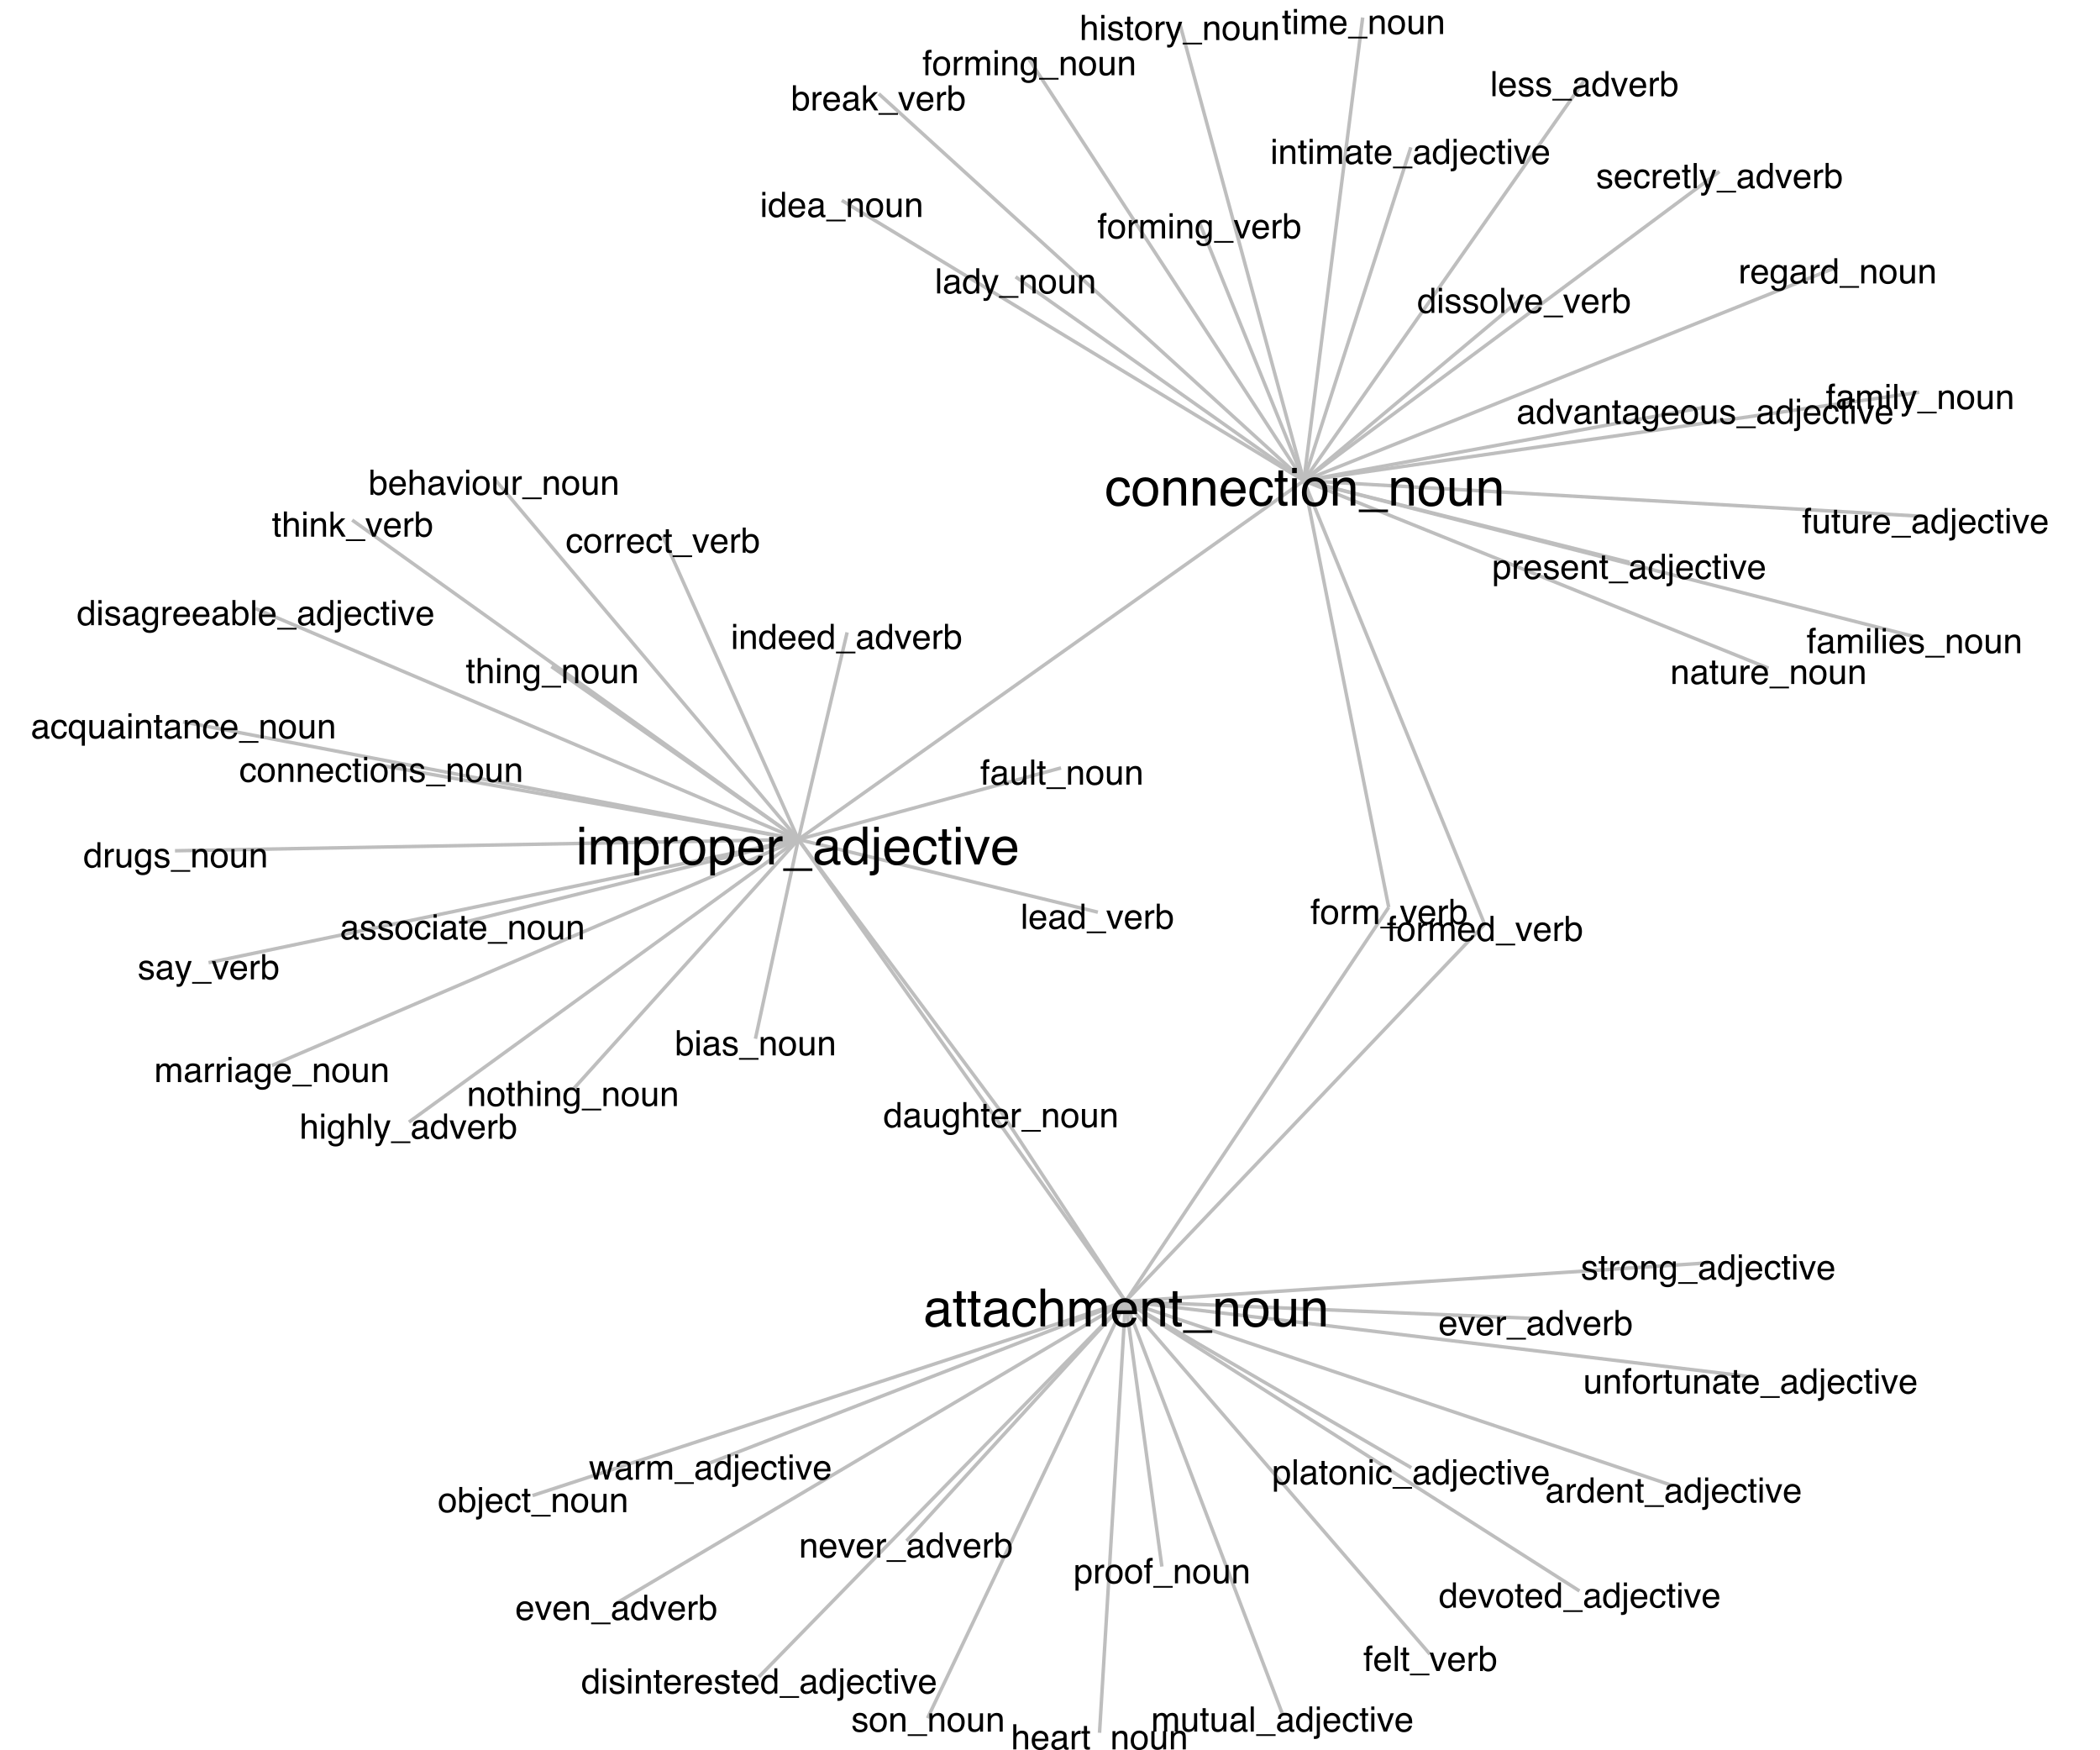 <?xml version="1.0" encoding="UTF-8"?>
<svg xmlns="http://www.w3.org/2000/svg" xmlns:xlink="http://www.w3.org/1999/xlink" width="600pt" height="500pt" viewBox="0 0 600 500" version="1.1">
<defs>
<g>
<symbol overflow="visible" id="glyph0-0">
<path style="stroke:none;" d="M 0.32 0 L 0.32 -7.172 L 6.016 -7.172 L 6.016 0 Z M 5.117 -0.898 L 5.117 -6.273 L 1.219 -6.273 L 1.219 -0.898 Z M 5.117 -0.898 "/>
</symbol>
<symbol overflow="visible" id="glyph0-1">
<path style="stroke:none;" d="M 2.852 -0.59 C 3.262 -0.59 3.602 -0.762 3.875 -1.105 C 4.148 -1.449 4.281 -1.961 4.281 -2.648 C 4.281 -3.062 4.223 -3.422 4.102 -3.719 C 3.875 -4.297 3.457 -4.586 2.852 -4.586 C 2.242 -4.586 1.828 -4.281 1.602 -3.672 C 1.48 -3.348 1.422 -2.934 1.422 -2.43 C 1.422 -2.027 1.48 -1.684 1.602 -1.402 C 1.828 -0.859 2.246 -0.59 2.852 -0.59 Z M 0.578 -5.203 L 1.43 -5.203 L 1.43 -4.512 C 1.605 -4.75 1.797 -4.934 2.008 -5.062 C 2.305 -5.258 2.652 -5.355 3.051 -5.355 C 3.645 -5.355 4.148 -5.129 4.562 -4.676 C 4.977 -4.223 5.18 -3.574 5.18 -2.73 C 5.18 -1.59 4.883 -0.777 4.289 -0.289 C 3.91 0.02 3.469 0.176 2.969 0.176 C 2.574 0.176 2.246 0.09 1.977 -0.082 C 1.82 -0.18 1.648 -0.348 1.453 -0.586 L 1.453 2.086 L 0.578 2.086 Z M 0.578 -5.203 "/>
</symbol>
<symbol overflow="visible" id="glyph0-2">
<path style="stroke:none;" d="M 0.668 -7.172 L 1.547 -7.172 L 1.547 0 L 0.668 0 Z M 0.668 -7.172 "/>
</symbol>
<symbol overflow="visible" id="glyph0-3">
<path style="stroke:none;" d="M 1.32 -1.391 C 1.32 -1.137 1.41 -0.938 1.598 -0.789 C 1.781 -0.645 2 -0.57 2.258 -0.57 C 2.566 -0.57 2.863 -0.645 3.156 -0.785 C 3.645 -1.023 3.887 -1.414 3.887 -1.953 L 3.887 -2.66 C 3.781 -2.594 3.641 -2.535 3.473 -2.492 C 3.305 -2.445 3.137 -2.414 2.973 -2.391 L 2.441 -2.324 C 2.121 -2.281 1.883 -2.215 1.723 -2.125 C 1.453 -1.973 1.32 -1.727 1.32 -1.391 Z M 3.445 -3.168 C 3.648 -3.195 3.785 -3.281 3.852 -3.422 C 3.891 -3.5 3.91 -3.613 3.91 -3.758 C 3.91 -4.059 3.805 -4.277 3.59 -4.41 C 3.379 -4.547 3.074 -4.613 2.676 -4.613 C 2.219 -4.613 1.891 -4.492 1.699 -4.242 C 1.594 -4.105 1.523 -3.902 1.488 -3.633 L 0.668 -3.633 C 0.684 -4.277 0.895 -4.727 1.297 -4.977 C 1.699 -5.23 2.164 -5.355 2.695 -5.355 C 3.312 -5.355 3.809 -5.238 4.195 -5.004 C 4.574 -4.77 4.766 -4.406 4.766 -3.91 L 4.766 -0.898 C 4.766 -0.809 4.785 -0.734 4.82 -0.68 C 4.859 -0.625 4.938 -0.594 5.059 -0.594 C 5.098 -0.594 5.141 -0.598 5.191 -0.602 C 5.238 -0.609 5.293 -0.617 5.348 -0.625 L 5.348 0.023 C 5.211 0.062 5.105 0.086 5.035 0.098 C 4.961 0.109 4.863 0.113 4.742 0.113 C 4.438 0.113 4.219 0.004 4.082 -0.211 C 4.012 -0.324 3.961 -0.484 3.93 -0.695 C 3.75 -0.461 3.496 -0.254 3.16 -0.082 C 2.824 0.09 2.453 0.176 2.051 0.176 C 1.566 0.176 1.168 0.027 0.863 -0.266 C 0.555 -0.562 0.398 -0.93 0.398 -1.371 C 0.398 -1.855 0.551 -2.234 0.855 -2.5 C 1.156 -2.766 1.555 -2.93 2.047 -2.992 Z M 3.445 -3.168 "/>
</symbol>
<symbol overflow="visible" id="glyph0-4">
<path style="stroke:none;" d="M 0.82 -6.688 L 1.711 -6.688 L 1.711 -5.23 L 2.543 -5.23 L 2.543 -4.512 L 1.711 -4.512 L 1.711 -1.098 C 1.711 -0.914 1.77 -0.793 1.895 -0.734 C 1.961 -0.695 2.078 -0.68 2.234 -0.68 C 2.277 -0.68 2.324 -0.68 2.375 -0.68 C 2.422 -0.684 2.48 -0.688 2.543 -0.695 L 2.543 0 C 2.441 0.031 2.34 0.051 2.23 0.062 C 2.121 0.078 2 0.082 1.875 0.082 C 1.465 0.082 1.188 -0.023 1.039 -0.23 C 0.895 -0.441 0.82 -0.715 0.82 -1.051 L 0.82 -4.512 L 0.113 -4.512 L 0.113 -5.23 L 0.82 -5.23 Z M 0.82 -6.688 "/>
</symbol>
<symbol overflow="visible" id="glyph0-5">
<path style="stroke:none;" d="M 2.719 -0.566 C 3.301 -0.566 3.703 -0.785 3.918 -1.227 C 4.133 -1.668 4.242 -2.16 4.242 -2.699 C 4.242 -3.188 4.164 -3.586 4.008 -3.891 C 3.762 -4.375 3.336 -4.613 2.73 -4.613 C 2.191 -4.613 1.801 -4.41 1.559 -4 C 1.312 -3.59 1.191 -3.094 1.191 -2.516 C 1.191 -1.957 1.312 -1.492 1.559 -1.125 C 1.801 -0.754 2.188 -0.566 2.719 -0.566 Z M 2.754 -5.383 C 3.43 -5.383 3.996 -5.156 4.461 -4.707 C 4.93 -4.258 5.16 -3.598 5.16 -2.727 C 5.16 -1.883 4.957 -1.184 4.547 -0.633 C 4.137 -0.086 3.5 0.191 2.637 0.191 C 1.918 0.191 1.348 -0.055 0.922 -0.539 C 0.5 -1.027 0.289 -1.68 0.289 -2.5 C 0.289 -3.379 0.512 -4.078 0.957 -4.602 C 1.402 -5.121 2 -5.383 2.754 -5.383 Z M 2.754 -5.383 "/>
</symbol>
<symbol overflow="visible" id="glyph0-6">
<path style="stroke:none;" d="M 0.645 -5.23 L 1.48 -5.23 L 1.48 -4.488 C 1.727 -4.793 1.988 -5.012 2.266 -5.148 C 2.543 -5.281 2.852 -5.348 3.188 -5.348 C 3.93 -5.348 4.434 -5.086 4.691 -4.57 C 4.836 -4.289 4.906 -3.883 4.906 -3.355 L 4.906 0 L 4.016 0 L 4.016 -3.297 C 4.016 -3.617 3.965 -3.871 3.871 -4.066 C 3.715 -4.391 3.434 -4.555 3.023 -4.555 C 2.812 -4.555 2.645 -4.535 2.508 -4.492 C 2.27 -4.422 2.059 -4.277 1.875 -4.062 C 1.727 -3.891 1.633 -3.711 1.59 -3.527 C 1.547 -3.344 1.523 -3.082 1.523 -2.738 L 1.523 0 L 0.645 0 Z M 0.645 -5.23 "/>
</symbol>
<symbol overflow="visible" id="glyph0-7">
<path style="stroke:none;" d="M 0.645 -5.203 L 1.539 -5.203 L 1.539 0 L 0.645 0 Z M 0.645 -7.172 L 1.539 -7.172 L 1.539 -6.176 L 0.645 -6.176 Z M 0.645 -7.172 "/>
</symbol>
<symbol overflow="visible" id="glyph0-8">
<path style="stroke:none;" d="M 2.66 -5.383 C 3.25 -5.383 3.73 -5.238 4.098 -4.953 C 4.469 -4.664 4.691 -4.172 4.766 -3.473 L 3.91 -3.473 C 3.859 -3.793 3.742 -4.062 3.555 -4.273 C 3.367 -4.488 3.07 -4.594 2.66 -4.594 C 2.102 -4.594 1.699 -4.32 1.461 -3.773 C 1.305 -3.418 1.227 -2.98 1.227 -2.461 C 1.227 -1.938 1.336 -1.496 1.559 -1.137 C 1.781 -0.781 2.129 -0.602 2.602 -0.602 C 2.969 -0.602 3.258 -0.711 3.469 -0.934 C 3.684 -1.156 3.828 -1.465 3.91 -1.852 L 4.766 -1.852 C 4.668 -1.156 4.422 -0.648 4.031 -0.328 C 3.641 -0.008 3.145 0.152 2.535 0.152 C 1.852 0.152 1.305 -0.098 0.898 -0.598 C 0.492 -1.098 0.289 -1.723 0.289 -2.469 C 0.289 -3.387 0.512 -4.102 0.957 -4.613 C 1.402 -5.125 1.973 -5.383 2.66 -5.383 Z M 2.66 -5.383 "/>
</symbol>
<symbol overflow="visible" id="glyph0-9">
<path style="stroke:none;" d="M 0 1.25 L 0 0.758 L 5.562 0.758 L 5.562 1.25 Z M 0 1.25 "/>
</symbol>
<symbol overflow="visible" id="glyph0-10">
<path style="stroke:none;" d="M 1.203 -2.555 C 1.203 -1.992 1.32 -1.523 1.559 -1.148 C 1.797 -0.77 2.176 -0.582 2.699 -0.582 C 3.105 -0.582 3.441 -0.758 3.703 -1.105 C 3.965 -1.457 4.098 -1.957 4.098 -2.613 C 4.098 -3.273 3.961 -3.762 3.691 -4.078 C 3.422 -4.398 3.086 -4.555 2.691 -4.555 C 2.25 -4.555 1.891 -4.387 1.613 -4.047 C 1.34 -3.711 1.203 -3.211 1.203 -2.555 Z M 2.523 -5.32 C 2.926 -5.32 3.262 -5.238 3.531 -5.07 C 3.688 -4.973 3.863 -4.801 4.062 -4.555 L 4.062 -7.195 L 4.906 -7.195 L 4.906 0 L 4.117 0 L 4.117 -0.727 C 3.91 -0.406 3.668 -0.172 3.391 -0.031 C 3.109 0.113 2.789 0.188 2.426 0.188 C 1.844 0.188 1.34 -0.059 0.914 -0.551 C 0.488 -1.039 0.273 -1.691 0.273 -2.504 C 0.273 -3.266 0.469 -3.926 0.855 -4.484 C 1.246 -5.043 1.801 -5.32 2.523 -5.32 Z M 2.523 -5.32 "/>
</symbol>
<symbol overflow="visible" id="glyph0-11">
<path style="stroke:none;" d="M 1.523 -6.156 L 0.645 -6.156 L 0.645 -7.172 L 1.523 -7.172 Z M -0.188 1.324 C 0.207 1.312 0.445 1.273 0.523 1.219 C 0.605 1.16 0.645 0.984 0.645 0.684 L 0.645 -5.203 L 1.523 -5.203 L 1.523 0.777 C 1.523 1.156 1.461 1.441 1.336 1.633 C 1.133 1.949 0.742 2.109 0.172 2.109 C 0.129 2.109 0.082 2.109 0.035 2.105 C -0.012 2.102 -0.086 2.094 -0.188 2.086 Z M -0.188 1.324 "/>
</symbol>
<symbol overflow="visible" id="glyph0-12">
<path style="stroke:none;" d="M 2.82 -5.348 C 3.191 -5.348 3.555 -5.258 3.902 -5.086 C 4.25 -4.91 4.516 -4.688 4.695 -4.41 C 4.871 -4.145 4.992 -3.836 5.047 -3.484 C 5.102 -3.246 5.125 -2.859 5.125 -2.336 L 1.293 -2.336 C 1.309 -1.805 1.438 -1.379 1.672 -1.059 C 1.906 -0.738 2.266 -0.578 2.758 -0.578 C 3.219 -0.578 3.586 -0.727 3.859 -1.031 C 4.016 -1.207 4.125 -1.41 4.188 -1.641 L 5.055 -1.641 C 5.031 -1.449 4.957 -1.234 4.828 -1 C 4.699 -0.762 4.555 -0.57 4.395 -0.422 C 4.129 -0.16 3.797 0.016 3.402 0.109 C 3.191 0.16 2.953 0.188 2.688 0.188 C 2.035 0.188 1.484 -0.051 1.031 -0.523 C 0.578 -1 0.352 -1.66 0.352 -2.516 C 0.352 -3.355 0.578 -4.035 1.035 -4.562 C 1.492 -5.086 2.086 -5.348 2.82 -5.348 Z M 4.223 -3.031 C 4.188 -3.414 4.105 -3.719 3.977 -3.945 C 3.734 -4.367 3.332 -4.578 2.77 -4.578 C 2.367 -4.578 2.027 -4.434 1.754 -4.145 C 1.48 -3.852 1.336 -3.48 1.32 -3.031 Z M 4.223 -3.031 "/>
</symbol>
<symbol overflow="visible" id="glyph0-13">
<path style="stroke:none;" d="M 1.074 -5.23 L 2.469 -0.973 L 3.93 -5.23 L 4.891 -5.23 L 2.922 0 L 1.984 0 L 0.055 -5.23 Z M 1.074 -5.23 "/>
</symbol>
<symbol overflow="visible" id="glyph0-14">
<path style="stroke:none;" d="M 0.645 -5.23 L 1.516 -5.23 L 1.516 -4.488 C 1.723 -4.746 1.91 -4.93 2.078 -5.047 C 2.367 -5.246 2.699 -5.348 3.066 -5.348 C 3.484 -5.348 3.82 -5.242 4.07 -5.039 C 4.215 -4.922 4.344 -4.75 4.461 -4.523 C 4.656 -4.801 4.887 -5.008 5.152 -5.145 C 5.414 -5.281 5.711 -5.348 6.039 -5.348 C 6.742 -5.348 7.223 -5.094 7.477 -4.586 C 7.613 -4.312 7.68 -3.945 7.68 -3.48 L 7.68 0 L 6.766 0 L 6.766 -3.633 C 6.766 -3.98 6.68 -4.219 6.508 -4.352 C 6.332 -4.48 6.121 -4.547 5.867 -4.547 C 5.523 -4.547 5.227 -4.43 4.977 -4.199 C 4.727 -3.969 4.605 -3.582 4.605 -3.043 L 4.605 0 L 3.711 0 L 3.711 -3.414 C 3.711 -3.77 3.668 -4.027 3.586 -4.188 C 3.453 -4.434 3.203 -4.555 2.836 -4.555 C 2.504 -4.555 2.203 -4.426 1.93 -4.172 C 1.66 -3.914 1.523 -3.445 1.523 -2.773 L 1.523 0 L 0.645 0 Z M 0.645 -5.23 "/>
</symbol>
<symbol overflow="visible" id="glyph0-15">
<path style="stroke:none;" d="M 0.668 -5.23 L 1.504 -5.23 L 1.504 -4.328 C 1.57 -4.504 1.738 -4.715 2.008 -4.969 C 2.273 -5.219 2.582 -5.348 2.93 -5.348 C 2.945 -5.348 2.973 -5.344 3.012 -5.344 C 3.051 -5.34 3.117 -5.332 3.211 -5.32 L 3.211 -4.395 C 3.16 -4.406 3.113 -4.41 3.07 -4.414 C 3.023 -4.418 2.977 -4.418 2.926 -4.418 C 2.484 -4.418 2.141 -4.277 1.906 -3.992 C 1.668 -3.707 1.547 -3.379 1.547 -3.008 L 1.547 0 L 0.668 0 Z M 0.668 -5.23 "/>
</symbol>
<symbol overflow="visible" id="glyph0-16">
<path style="stroke:none;" d="M 2.492 -5.32 C 2.902 -5.32 3.258 -5.223 3.562 -5.02 C 3.73 -4.906 3.898 -4.738 4.07 -4.523 L 4.07 -5.18 L 4.883 -5.18 L 4.883 -0.426 C 4.883 0.238 4.785 0.762 4.59 1.148 C 4.227 1.859 3.535 2.211 2.523 2.211 C 1.961 2.211 1.488 2.086 1.102 1.832 C 0.719 1.582 0.504 1.188 0.461 0.648 L 1.352 0.648 C 1.395 0.883 1.48 1.062 1.605 1.191 C 1.805 1.387 2.117 1.484 2.543 1.484 C 3.219 1.484 3.66 1.246 3.867 0.773 C 3.992 0.492 4.047 -0.008 4.039 -0.727 C 3.863 -0.461 3.652 -0.262 3.402 -0.133 C 3.156 0 2.828 0.062 2.422 0.062 C 1.855 0.062 1.359 -0.137 0.934 -0.539 C 0.508 -0.941 0.297 -1.605 0.297 -2.535 C 0.297 -3.41 0.512 -4.094 0.941 -4.586 C 1.367 -5.078 1.883 -5.32 2.492 -5.32 Z M 4.07 -2.637 C 4.07 -3.285 3.938 -3.766 3.672 -4.078 C 3.406 -4.391 3.066 -4.547 2.652 -4.547 C 2.031 -4.547 1.609 -4.258 1.383 -3.676 C 1.262 -3.367 1.203 -2.961 1.203 -2.461 C 1.203 -1.871 1.32 -1.422 1.559 -1.117 C 1.797 -0.809 2.121 -0.656 2.523 -0.656 C 3.156 -0.656 3.602 -0.938 3.859 -1.508 C 4 -1.832 4.07 -2.207 4.07 -2.637 Z M 4.07 -2.637 "/>
</symbol>
<symbol overflow="visible" id="glyph0-17">
<path style="stroke:none;" d="M 1.523 -5.23 L 1.523 -1.758 C 1.523 -1.492 1.566 -1.273 1.648 -1.102 C 1.805 -0.789 2.098 -0.633 2.523 -0.633 C 3.137 -0.633 3.555 -0.906 3.773 -1.453 C 3.895 -1.746 3.953 -2.148 3.953 -2.66 L 3.953 -5.23 L 4.836 -5.23 L 4.836 0 L 4.004 0 L 4.016 -0.773 C 3.898 -0.574 3.758 -0.406 3.59 -0.27 C 3.254 0.004 2.848 0.141 2.367 0.141 C 1.621 0.141 1.113 -0.109 0.844 -0.605 C 0.699 -0.871 0.625 -1.23 0.625 -1.676 L 0.625 -5.23 Z M 1.523 -5.23 "/>
</symbol>
<symbol overflow="visible" id="glyph0-18">
<path style="stroke:none;" d="M 0.645 -7.195 L 1.523 -7.195 L 1.523 -4.523 C 1.73 -4.785 1.918 -4.969 2.086 -5.078 C 2.367 -5.266 2.723 -5.355 3.145 -5.355 C 3.902 -5.355 4.418 -5.09 4.688 -4.562 C 4.836 -4.273 4.906 -3.867 4.906 -3.355 L 4.906 0 L 4.004 0 L 4.004 -3.297 C 4.004 -3.68 3.953 -3.961 3.859 -4.141 C 3.699 -4.426 3.398 -4.57 2.961 -4.57 C 2.594 -4.57 2.266 -4.445 1.969 -4.195 C 1.672 -3.945 1.523 -3.469 1.523 -2.773 L 1.523 0 L 0.645 0 Z M 0.645 -7.195 "/>
</symbol>
<symbol overflow="visible" id="glyph0-19">
<path style="stroke:none;" d="M 1.168 -1.641 C 1.195 -1.348 1.266 -1.125 1.387 -0.969 C 1.609 -0.684 1.992 -0.543 2.539 -0.543 C 2.863 -0.543 3.152 -0.613 3.398 -0.754 C 3.645 -0.895 3.77 -1.113 3.77 -1.41 C 3.77 -1.637 3.672 -1.805 3.473 -1.922 C 3.344 -1.996 3.094 -2.078 2.719 -2.172 L 2.023 -2.348 C 1.578 -2.461 1.246 -2.582 1.035 -2.719 C 0.656 -2.957 0.469 -3.285 0.469 -3.707 C 0.469 -4.203 0.648 -4.602 1.004 -4.906 C 1.359 -5.211 1.84 -5.367 2.441 -5.367 C 3.23 -5.367 3.797 -5.137 4.145 -4.672 C 4.363 -4.379 4.469 -4.062 4.461 -3.727 L 3.633 -3.727 C 3.617 -3.926 3.547 -4.105 3.422 -4.266 C 3.219 -4.5 2.871 -4.613 2.375 -4.613 C 2.043 -4.613 1.789 -4.551 1.617 -4.422 C 1.445 -4.297 1.363 -4.129 1.363 -3.922 C 1.363 -3.695 1.477 -3.512 1.699 -3.375 C 1.828 -3.293 2.023 -3.223 2.273 -3.16 L 2.855 -3.016 C 3.488 -2.863 3.91 -2.715 4.125 -2.574 C 4.469 -2.348 4.641 -1.996 4.641 -1.516 C 4.641 -1.047 4.461 -0.645 4.109 -0.309 C 3.758 0.031 3.219 0.199 2.496 0.199 C 1.719 0.199 1.168 0.023 0.844 -0.328 C 0.52 -0.684 0.344 -1.121 0.32 -1.641 Z M 1.168 -1.641 "/>
</symbol>
<symbol overflow="visible" id="glyph0-20">
<path style="stroke:none;" d="M 3.91 -5.23 L 4.883 -5.23 C 4.758 -4.895 4.484 -4.129 4.059 -2.934 C 3.738 -2.035 3.473 -1.305 3.258 -0.738 C 2.75 0.598 2.391 1.41 2.184 1.703 C 1.977 1.996 1.617 2.145 1.109 2.145 C 0.984 2.145 0.891 2.141 0.824 2.129 C 0.758 2.117 0.672 2.102 0.578 2.074 L 0.578 1.273 C 0.73 1.316 0.84 1.344 0.906 1.352 C 0.977 1.363 1.035 1.367 1.09 1.367 C 1.25 1.367 1.371 1.34 1.449 1.285 C 1.523 1.234 1.59 1.168 1.641 1.09 C 1.656 1.062 1.715 0.93 1.816 0.688 C 1.918 0.445 1.992 0.27 2.035 0.152 L 0.102 -5.23 L 1.098 -5.23 L 2.5 -0.973 Z M 3.91 -5.23 "/>
</symbol>
<symbol overflow="visible" id="glyph0-21">
<path style="stroke:none;" d="M 0.578 -7.195 L 1.43 -7.195 L 1.43 -4.594 C 1.621 -4.844 1.852 -5.035 2.117 -5.168 C 2.387 -5.301 2.676 -5.367 2.988 -5.367 C 3.641 -5.367 4.168 -5.141 4.574 -4.695 C 4.977 -4.246 5.18 -3.586 5.18 -2.715 C 5.18 -1.887 4.98 -1.203 4.578 -0.656 C 4.18 -0.109 3.625 0.164 2.914 0.164 C 2.516 0.164 2.184 0.07 1.91 -0.121 C 1.746 -0.234 1.57 -0.418 1.387 -0.668 L 1.387 0 L 0.578 0 Z M 2.859 -0.609 C 3.336 -0.609 3.691 -0.801 3.93 -1.176 C 4.164 -1.555 4.281 -2.051 4.281 -2.672 C 4.281 -3.223 4.164 -3.676 3.93 -4.039 C 3.691 -4.398 3.344 -4.578 2.887 -4.578 C 2.484 -4.578 2.133 -4.434 1.832 -4.137 C 1.531 -3.84 1.383 -3.352 1.383 -2.672 C 1.383 -2.18 1.445 -1.781 1.566 -1.477 C 1.797 -0.898 2.23 -0.609 2.859 -0.609 Z M 2.859 -0.609 "/>
</symbol>
<symbol overflow="visible" id="glyph0-22">
<path style="stroke:none;" d="M 0.863 -6.023 C 0.875 -6.391 0.941 -6.656 1.055 -6.828 C 1.258 -7.125 1.656 -7.273 2.242 -7.273 C 2.297 -7.273 2.352 -7.273 2.414 -7.27 C 2.473 -7.266 2.539 -7.262 2.613 -7.258 L 2.613 -6.453 C 2.523 -6.461 2.457 -6.465 2.414 -6.469 C 2.375 -6.469 2.336 -6.469 2.301 -6.469 C 2.031 -6.469 1.875 -6.402 1.82 -6.262 C 1.77 -6.125 1.742 -5.773 1.742 -5.203 L 2.613 -5.203 L 2.613 -4.512 L 1.734 -4.512 L 1.734 0 L 0.863 0 L 0.863 -4.512 L 0.137 -4.512 L 0.137 -5.203 L 0.863 -5.203 Z M 0.863 -6.023 "/>
</symbol>
<symbol overflow="visible" id="glyph0-23">
<path style="stroke:none;" d="M 1.211 -2.543 C 1.211 -2.09 1.273 -1.711 1.402 -1.406 C 1.625 -0.863 2.027 -0.59 2.609 -0.59 C 3.219 -0.59 3.641 -0.879 3.871 -1.449 C 4 -1.766 4.062 -2.168 4.062 -2.66 C 4.062 -3.113 3.992 -3.492 3.852 -3.793 C 3.613 -4.312 3.195 -4.57 2.598 -4.57 C 2.219 -4.57 1.891 -4.406 1.617 -4.074 C 1.348 -3.742 1.211 -3.234 1.211 -2.543 Z M 2.508 -5.348 C 2.941 -5.348 3.309 -5.238 3.602 -5.02 C 3.766 -4.902 3.922 -4.73 4.07 -4.5 L 4.07 -5.23 L 4.906 -5.23 L 4.906 2.086 L 4.023 2.086 L 4.023 -0.602 C 3.875 -0.367 3.676 -0.18 3.414 -0.043 C 3.156 0.098 2.832 0.164 2.445 0.164 C 1.891 0.164 1.391 -0.051 0.953 -0.488 C 0.512 -0.926 0.293 -1.59 0.293 -2.48 C 0.293 -3.316 0.5 -4.004 0.91 -4.539 C 1.32 -5.078 1.855 -5.348 2.508 -5.348 Z M 2.508 -5.348 "/>
</symbol>
<symbol overflow="visible" id="glyph0-24">
<path style="stroke:none;" d="M 1.051 -5.23 L 2.055 -1.109 L 3.078 -5.23 L 4.062 -5.23 L 5.086 -1.133 L 6.156 -5.23 L 7.035 -5.23 L 5.516 0 L 4.605 0 L 3.539 -4.047 L 2.508 0 L 1.598 0 L 0.086 -5.23 Z M 1.051 -5.23 "/>
</symbol>
<symbol overflow="visible" id="glyph0-25">
<path style="stroke:none;" d="M 0.625 -7.172 L 1.469 -7.172 L 1.469 -3.008 L 3.727 -5.23 L 4.848 -5.23 L 2.848 -3.273 L 4.961 0 L 3.836 0 L 2.207 -2.637 L 1.469 -1.961 L 1.469 0 L 0.625 0 Z M 0.625 -7.172 "/>
</symbol>
<symbol overflow="visible" id="glyph1-0">
<path style="stroke:none;" d="M 0.484 0 L 0.484 -10.758 L 9.023 -10.758 L 9.023 0 Z M 7.676 -1.348 L 7.676 -9.41 L 1.832 -9.41 L 1.832 -1.348 Z M 7.676 -1.348 "/>
</symbol>
<symbol overflow="visible" id="glyph1-1">
<path style="stroke:none;" d="M 0.969 -7.809 L 2.309 -7.809 L 2.309 0 L 0.969 0 Z M 0.969 -10.758 L 2.309 -10.758 L 2.309 -9.266 L 0.969 -9.266 Z M 0.969 -10.758 "/>
</symbol>
<symbol overflow="visible" id="glyph1-2">
<path style="stroke:none;" d="M 0.969 -7.844 L 2.27 -7.844 L 2.27 -6.73 C 2.582 -7.117 2.867 -7.398 3.121 -7.574 C 3.555 -7.871 4.047 -8.02 4.602 -8.02 C 5.227 -8.02 5.727 -7.867 6.109 -7.559 C 6.324 -7.383 6.52 -7.125 6.695 -6.781 C 6.988 -7.203 7.332 -7.512 7.727 -7.715 C 8.121 -7.918 8.566 -8.02 9.059 -8.02 C 10.113 -8.02 10.832 -7.641 11.215 -6.879 C 11.418 -6.469 11.52 -5.914 11.52 -5.223 L 11.52 0 L 10.152 0 L 10.152 -5.449 C 10.152 -5.973 10.02 -6.332 9.758 -6.527 C 9.496 -6.723 9.18 -6.82 8.805 -6.82 C 8.285 -6.82 7.84 -6.645 7.469 -6.297 C 7.094 -5.953 6.906 -5.375 6.906 -4.562 L 6.906 0 L 5.566 0 L 5.566 -5.121 C 5.566 -5.652 5.504 -6.039 5.375 -6.285 C 5.176 -6.652 4.801 -6.832 4.254 -6.832 C 3.758 -6.832 3.305 -6.641 2.898 -6.254 C 2.488 -5.867 2.285 -5.172 2.285 -4.16 L 2.285 0 L 0.969 0 Z M 0.969 -7.844 "/>
</symbol>
<symbol overflow="visible" id="glyph1-3">
<path style="stroke:none;" d="M 4.277 -0.887 C 4.891 -0.887 5.402 -1.145 5.812 -1.66 C 6.219 -2.176 6.422 -2.945 6.422 -3.969 C 6.422 -4.594 6.332 -5.133 6.152 -5.582 C 5.812 -6.445 5.188 -6.879 4.277 -6.879 C 3.363 -6.879 2.738 -6.422 2.402 -5.508 C 2.223 -5.02 2.133 -4.398 2.133 -3.648 C 2.133 -3.043 2.223 -2.527 2.402 -2.102 C 2.742 -1.293 3.367 -0.887 4.277 -0.887 Z M 0.863 -7.809 L 2.145 -7.809 L 2.145 -6.766 C 2.41 -7.125 2.699 -7.398 3.012 -7.594 C 3.453 -7.887 3.977 -8.035 4.578 -8.035 C 5.465 -8.035 6.219 -7.695 6.84 -7.012 C 7.461 -6.332 7.77 -5.359 7.77 -4.094 C 7.77 -2.387 7.324 -1.164 6.43 -0.434 C 5.863 0.031 5.203 0.266 4.453 0.266 C 3.863 0.266 3.367 0.133 2.965 -0.125 C 2.73 -0.27 2.469 -0.523 2.184 -0.879 L 2.184 3.129 L 0.863 3.129 Z M 0.863 -7.809 "/>
</symbol>
<symbol overflow="visible" id="glyph1-4">
<path style="stroke:none;" d="M 1.004 -7.844 L 2.258 -7.844 L 2.258 -6.488 C 2.359 -6.754 2.609 -7.074 3.012 -7.453 C 3.41 -7.832 3.871 -8.02 4.395 -8.02 C 4.418 -8.02 4.461 -8.016 4.52 -8.012 C 4.578 -8.008 4.68 -8 4.82 -7.984 L 4.82 -6.594 C 4.742 -6.605 4.668 -6.617 4.602 -6.621 C 4.535 -6.625 4.465 -6.629 4.387 -6.629 C 3.723 -6.629 3.211 -6.414 2.855 -5.988 C 2.5 -5.562 2.32 -5.07 2.32 -4.512 L 2.32 0 L 1.004 0 Z M 1.004 -7.844 "/>
</symbol>
<symbol overflow="visible" id="glyph1-5">
<path style="stroke:none;" d="M 4.078 -0.852 C 4.953 -0.852 5.555 -1.18 5.879 -1.844 C 6.203 -2.504 6.363 -3.238 6.363 -4.051 C 6.363 -4.781 6.246 -5.379 6.012 -5.836 C 5.641 -6.559 5.004 -6.922 4.094 -6.922 C 3.289 -6.922 2.703 -6.613 2.336 -6 C 1.969 -5.383 1.789 -4.641 1.789 -3.773 C 1.789 -2.938 1.969 -2.242 2.336 -1.684 C 2.703 -1.129 3.285 -0.852 4.078 -0.852 Z M 4.133 -8.07 C 5.141 -8.07 5.996 -7.734 6.695 -7.062 C 7.395 -6.387 7.742 -5.395 7.742 -4.086 C 7.742 -2.82 7.434 -1.777 6.82 -0.953 C 6.203 -0.129 5.25 0.285 3.953 0.285 C 2.875 0.285 2.02 -0.078 1.383 -0.809 C 0.75 -1.539 0.434 -2.52 0.434 -3.75 C 0.434 -5.07 0.766 -6.117 1.438 -6.898 C 2.105 -7.68 3.004 -8.07 4.133 -8.07 Z M 4.133 -8.07 "/>
</symbol>
<symbol overflow="visible" id="glyph1-6">
<path style="stroke:none;" d="M 4.234 -8.02 C 4.789 -8.02 5.328 -7.891 5.852 -7.629 C 6.375 -7.367 6.773 -7.027 7.047 -6.613 C 7.309 -6.219 7.484 -5.758 7.574 -5.23 C 7.652 -4.867 7.691 -4.293 7.691 -3.5 L 1.941 -3.5 C 1.965 -2.703 2.152 -2.066 2.504 -1.586 C 2.855 -1.105 3.402 -0.863 4.137 -0.863 C 4.828 -0.863 5.375 -1.09 5.785 -1.547 C 6.02 -1.809 6.188 -2.113 6.285 -2.461 L 7.582 -2.461 C 7.547 -2.172 7.434 -1.852 7.238 -1.496 C 7.047 -1.145 6.832 -0.855 6.594 -0.629 C 6.191 -0.238 5.695 0.023 5.105 0.16 C 4.789 0.238 4.43 0.277 4.027 0.277 C 3.051 0.277 2.223 -0.078 1.547 -0.789 C 0.867 -1.5 0.527 -2.492 0.527 -3.773 C 0.527 -5.031 0.867 -6.055 1.555 -6.84 C 2.238 -7.625 3.129 -8.02 4.234 -8.02 Z M 6.336 -4.547 C 6.281 -5.117 6.156 -5.578 5.961 -5.918 C 5.602 -6.555 4.996 -6.871 4.152 -6.871 C 3.547 -6.871 3.039 -6.652 2.629 -6.215 C 2.219 -5.777 2 -5.223 1.977 -4.547 Z M 6.336 -4.547 "/>
</symbol>
<symbol overflow="visible" id="glyph1-7">
<path style="stroke:none;" d="M 0 1.875 L 0 1.137 L 8.344 1.137 L 8.344 1.875 Z M 0 1.875 "/>
</symbol>
<symbol overflow="visible" id="glyph1-8">
<path style="stroke:none;" d="M 1.977 -2.086 C 1.977 -1.707 2.117 -1.406 2.395 -1.188 C 2.672 -0.969 3.004 -0.855 3.383 -0.855 C 3.848 -0.855 4.297 -0.965 4.73 -1.18 C 5.465 -1.535 5.828 -2.117 5.828 -2.93 L 5.828 -3.992 C 5.668 -3.891 5.461 -3.805 5.207 -3.734 C 4.953 -3.668 4.703 -3.617 4.461 -3.59 L 3.664 -3.484 C 3.184 -3.422 2.824 -3.324 2.586 -3.188 C 2.18 -2.957 1.977 -2.59 1.977 -2.086 Z M 5.172 -4.754 C 5.473 -4.793 5.676 -4.918 5.777 -5.133 C 5.836 -5.25 5.867 -5.422 5.867 -5.641 C 5.867 -6.09 5.707 -6.414 5.387 -6.617 C 5.066 -6.82 4.609 -6.922 4.016 -6.922 C 3.324 -6.922 2.836 -6.734 2.547 -6.363 C 2.387 -6.16 2.281 -5.855 2.234 -5.449 L 1.004 -5.449 C 1.027 -6.414 1.34 -7.09 1.945 -7.469 C 2.547 -7.848 3.246 -8.035 4.043 -8.035 C 4.965 -8.035 5.715 -7.859 6.293 -7.508 C 6.863 -7.156 7.148 -6.609 7.148 -5.867 L 7.148 -1.348 C 7.148 -1.211 7.176 -1.102 7.234 -1.02 C 7.289 -0.938 7.406 -0.895 7.586 -0.895 C 7.645 -0.895 7.711 -0.898 7.785 -0.906 C 7.859 -0.914 7.938 -0.922 8.02 -0.938 L 8.02 0.035 C 7.816 0.094 7.66 0.133 7.551 0.148 C 7.445 0.16 7.297 0.168 7.113 0.168 C 6.656 0.168 6.328 0.008 6.125 -0.316 C 6.016 -0.484 5.941 -0.727 5.895 -1.039 C 5.625 -0.688 5.242 -0.383 4.738 -0.125 C 4.234 0.133 3.68 0.266 3.078 0.266 C 2.348 0.266 1.754 0.043 1.293 -0.398 C 0.832 -0.84 0.602 -1.395 0.602 -2.059 C 0.602 -2.785 0.828 -3.352 1.281 -3.75 C 1.734 -4.148 2.332 -4.398 3.07 -4.488 Z M 5.172 -4.754 "/>
</symbol>
<symbol overflow="visible" id="glyph1-9">
<path style="stroke:none;" d="M 1.801 -3.832 C 1.801 -2.992 1.98 -2.289 2.336 -1.723 C 2.691 -1.156 3.266 -0.871 4.051 -0.871 C 4.66 -0.871 5.164 -1.133 5.555 -1.66 C 5.949 -2.184 6.145 -2.938 6.145 -3.918 C 6.145 -4.91 5.941 -5.645 5.539 -6.121 C 5.133 -6.598 4.633 -6.832 4.035 -6.832 C 3.371 -6.832 2.832 -6.578 2.422 -6.07 C 2.008 -5.562 1.801 -4.816 1.801 -3.832 Z M 3.785 -7.984 C 4.387 -7.984 4.891 -7.855 5.297 -7.602 C 5.531 -7.457 5.797 -7.199 6.094 -6.832 L 6.094 -10.797 L 7.359 -10.797 L 7.359 0 L 6.176 0 L 6.176 -1.09 C 5.867 -0.609 5.504 -0.258 5.082 -0.043 C 4.664 0.172 4.184 0.277 3.641 0.277 C 2.766 0.277 2.008 -0.09 1.371 -0.824 C 0.73 -1.559 0.41 -2.535 0.41 -3.758 C 0.41 -4.898 0.703 -5.891 1.285 -6.727 C 1.867 -7.562 2.703 -7.984 3.785 -7.984 Z M 3.785 -7.984 "/>
</symbol>
<symbol overflow="visible" id="glyph1-10">
<path style="stroke:none;" d="M 2.285 -9.234 L 0.969 -9.234 L 0.969 -10.758 L 2.285 -10.758 Z M -0.277 1.984 C 0.312 1.965 0.668 1.914 0.789 1.828 C 0.906 1.742 0.969 1.477 0.969 1.023 L 0.969 -7.809 L 2.285 -7.809 L 2.285 1.164 C 2.285 1.734 2.191 2.164 2.008 2.445 C 1.699 2.926 1.117 3.164 0.258 3.164 C 0.195 3.164 0.125 3.16 0.055 3.156 C -0.016 3.152 -0.125 3.141 -0.277 3.129 Z M -0.277 1.984 "/>
</symbol>
<symbol overflow="visible" id="glyph1-11">
<path style="stroke:none;" d="M 3.992 -8.07 C 4.875 -8.07 5.594 -7.855 6.148 -7.426 C 6.703 -6.996 7.035 -6.258 7.148 -5.207 L 5.867 -5.207 C 5.789 -5.691 5.609 -6.094 5.332 -6.414 C 5.055 -6.734 4.605 -6.891 3.992 -6.891 C 3.152 -6.891 2.551 -6.48 2.191 -5.66 C 1.957 -5.129 1.84 -4.473 1.84 -3.691 C 1.84 -2.906 2.004 -2.242 2.336 -1.707 C 2.668 -1.168 3.191 -0.902 3.902 -0.902 C 4.449 -0.902 4.883 -1.066 5.203 -1.402 C 5.523 -1.738 5.746 -2.195 5.867 -2.777 L 7.148 -2.777 C 7 -1.734 6.637 -0.977 6.051 -0.496 C 5.465 -0.016 4.715 0.227 3.801 0.227 C 2.777 0.227 1.957 -0.148 1.348 -0.898 C 0.738 -1.648 0.434 -2.582 0.434 -3.707 C 0.434 -5.082 0.766 -6.156 1.438 -6.922 C 2.105 -7.688 2.957 -8.07 3.992 -8.07 Z M 3.992 -8.07 "/>
</symbol>
<symbol overflow="visible" id="glyph1-12">
<path style="stroke:none;" d="M 1.23 -10.035 L 2.562 -10.035 L 2.562 -7.844 L 3.816 -7.844 L 3.816 -6.766 L 2.562 -6.766 L 2.562 -1.648 C 2.562 -1.375 2.656 -1.191 2.844 -1.098 C 2.945 -1.043 3.117 -1.02 3.355 -1.02 C 3.418 -1.02 3.484 -1.02 3.559 -1.023 C 3.633 -1.023 3.719 -1.031 3.816 -1.039 L 3.816 0 C 3.664 0.043 3.508 0.074 3.344 0.094 C 3.18 0.113 3.004 0.125 2.812 0.125 C 2.195 0.125 1.781 -0.031 1.559 -0.348 C 1.34 -0.664 1.23 -1.07 1.23 -1.574 L 1.23 -6.766 L 0.168 -6.766 L 0.168 -7.844 L 1.23 -7.844 Z M 1.23 -10.035 "/>
</symbol>
<symbol overflow="visible" id="glyph1-13">
<path style="stroke:none;" d="M 1.609 -7.844 L 3.707 -1.457 L 5.895 -7.844 L 7.34 -7.844 L 4.379 0 L 2.973 0 L 0.082 -7.844 Z M 1.609 -7.844 "/>
</symbol>
<symbol overflow="visible" id="glyph1-14">
<path style="stroke:none;" d="M 0.969 -10.797 L 2.285 -10.797 L 2.285 -6.781 C 2.598 -7.176 2.879 -7.457 3.129 -7.617 C 3.555 -7.895 4.082 -8.035 4.719 -8.035 C 5.855 -8.035 6.625 -7.637 7.031 -6.84 C 7.25 -6.406 7.359 -5.805 7.359 -5.031 L 7.359 0 L 6.008 0 L 6.008 -4.945 C 6.008 -5.52 5.934 -5.941 5.785 -6.211 C 5.547 -6.641 5.098 -6.855 4.438 -6.855 C 3.891 -6.855 3.395 -6.668 2.953 -6.293 C 2.508 -5.914 2.285 -5.203 2.285 -4.16 L 2.285 0 L 0.969 0 Z M 0.969 -10.797 "/>
</symbol>
<symbol overflow="visible" id="glyph1-15">
<path style="stroke:none;" d="M 0.969 -7.844 L 2.219 -7.844 L 2.219 -6.73 C 2.59 -7.191 2.984 -7.52 3.398 -7.719 C 3.812 -7.918 4.273 -8.02 4.781 -8.02 C 5.895 -8.02 6.648 -7.633 7.039 -6.855 C 7.254 -6.43 7.359 -5.824 7.359 -5.031 L 7.359 0 L 6.02 0 L 6.02 -4.945 C 6.02 -5.422 5.949 -5.809 5.809 -6.102 C 5.574 -6.59 5.148 -6.832 4.535 -6.832 C 4.223 -6.832 3.965 -6.801 3.766 -6.738 C 3.402 -6.633 3.086 -6.414 2.812 -6.094 C 2.594 -5.836 2.449 -5.566 2.383 -5.293 C 2.316 -5.016 2.285 -4.621 2.285 -4.109 L 2.285 0 L 0.969 0 Z M 0.969 -7.844 "/>
</symbol>
<symbol overflow="visible" id="glyph1-16">
<path style="stroke:none;" d="M 2.285 -7.844 L 2.285 -2.637 C 2.285 -2.234 2.348 -1.91 2.477 -1.656 C 2.711 -1.188 3.148 -0.953 3.785 -0.953 C 4.703 -0.953 5.328 -1.363 5.66 -2.184 C 5.844 -2.621 5.934 -3.227 5.934 -3.992 L 5.934 -7.844 L 7.25 -7.844 L 7.25 0 L 6.008 0 L 6.02 -1.156 C 5.848 -0.859 5.637 -0.609 5.383 -0.402 C 4.879 0.008 4.27 0.211 3.551 0.211 C 2.434 0.211 1.672 -0.16 1.266 -0.906 C 1.047 -1.309 0.938 -1.844 0.938 -2.512 L 0.938 -7.844 Z M 2.285 -7.844 "/>
</symbol>
</g>
</defs>
<g id="surface1">
<rect x="0" y="0" width="600" height="500" style="fill:rgb(100%,100%,100%);fill-opacity:1;stroke:none;"/>
<path style="fill:none;stroke-width:1;stroke-linecap:butt;stroke-linejoin:miter;stroke:rgb(74.51%,74.51%,74.51%);stroke-opacity:1;stroke-miterlimit:10;" d="M 403.227 419.285 L 321.574 371.766 "/>
<path style="fill:none;stroke-width:1;stroke-linecap:butt;stroke-linejoin:miter;stroke:rgb(74.51%,74.51%,74.51%);stroke-opacity:1;stroke-miterlimit:10;" d="M 77.691 304.379 L 228.102 239.809 "/>
<path style="fill:none;stroke-width:1;stroke-linecap:butt;stroke-linejoin:miter;stroke:rgb(74.51%,74.51%,74.51%);stroke-opacity:1;stroke-miterlimit:10;" d="M 314.152 495 L 321.574 371.766 "/>
<path style="fill:none;stroke-width:1;stroke-linecap:butt;stroke-linejoin:miter;stroke:rgb(74.51%,74.51%,74.51%);stroke-opacity:1;stroke-miterlimit:10;" d="M 525.055 76.211 L 372.531 137.316 "/>
<path style="fill:none;stroke-width:1;stroke-linecap:butt;stroke-linejoin:miter;stroke:rgb(74.51%,74.51%,74.51%);stroke-opacity:1;stroke-miterlimit:10;" d="M 337.07 6.691 L 372.531 137.316 "/>
<path style="fill:none;stroke-width:1;stroke-linecap:butt;stroke-linejoin:miter;stroke:rgb(74.51%,74.51%,74.51%);stroke-opacity:1;stroke-miterlimit:10;" d="M 389.34 5 L 372.531 137.316 "/>
<path style="fill:none;stroke-width:1;stroke-linecap:butt;stroke-linejoin:miter;stroke:rgb(74.51%,74.51%,74.51%);stroke-opacity:1;stroke-miterlimit:10;" d="M 478.168 424.488 L 321.574 371.766 "/>
<path style="fill:none;stroke-width:1;stroke-linecap:butt;stroke-linejoin:miter;stroke:rgb(74.51%,74.51%,74.51%);stroke-opacity:1;stroke-miterlimit:10;" d="M 505.297 190.898 L 372.531 137.316 "/>
<path style="fill:none;stroke-width:1;stroke-linecap:butt;stroke-linejoin:miter;stroke:rgb(74.51%,74.51%,74.51%);stroke-opacity:1;stroke-miterlimit:10;" d="M 491.273 49 L 372.531 137.316 "/>
<path style="fill:none;stroke-width:1;stroke-linecap:butt;stroke-linejoin:miter;stroke:rgb(74.51%,74.51%,74.51%);stroke-opacity:1;stroke-miterlimit:10;" d="M 435.418 84.648 L 372.531 137.316 "/>
<path style="fill:none;stroke-width:1;stroke-linecap:butt;stroke-linejoin:miter;stroke:rgb(74.51%,74.51%,74.51%);stroke-opacity:1;stroke-miterlimit:10;" d="M 116.832 320.547 L 228.102 239.809 "/>
<path style="fill:none;stroke-width:1;stroke-linecap:butt;stroke-linejoin:miter;stroke:rgb(74.51%,74.51%,74.51%);stroke-opacity:1;stroke-miterlimit:10;" d="M 163.715 311.211 L 228.102 239.809 "/>
<path style="fill:none;stroke-width:1;stroke-linecap:butt;stroke-linejoin:miter;stroke:rgb(74.51%,74.51%,74.51%);stroke-opacity:1;stroke-miterlimit:10;" d="M 546.75 181.805 L 372.531 137.316 "/>
<path style="fill:none;stroke-width:1;stroke-linecap:butt;stroke-linejoin:miter;stroke:rgb(74.51%,74.51%,74.51%);stroke-opacity:1;stroke-miterlimit:10;" d="M 152.148 427.234 L 321.574 371.766 "/>
<path style="fill:none;stroke-width:1;stroke-linecap:butt;stroke-linejoin:miter;stroke:rgb(74.51%,74.51%,74.51%);stroke-opacity:1;stroke-miterlimit:10;" d="M 108.762 218.641 L 228.102 239.809 "/>
<path style="fill:none;stroke-width:1;stroke-linecap:butt;stroke-linejoin:miter;stroke:rgb(74.51%,74.51%,74.51%);stroke-opacity:1;stroke-miterlimit:10;" d="M 452.852 22.73 L 372.531 137.316 "/>
<path style="fill:none;stroke-width:1;stroke-linecap:butt;stroke-linejoin:miter;stroke:rgb(74.51%,74.51%,74.51%);stroke-opacity:1;stroke-miterlimit:10;" d="M 488.027 360.762 L 321.574 371.766 "/>
<path style="fill:none;stroke-width:1;stroke-linecap:butt;stroke-linejoin:miter;stroke:rgb(74.51%,74.51%,74.51%);stroke-opacity:1;stroke-miterlimit:10;" d="M 176.098 458 L 321.574 371.766 "/>
<path style="fill:none;stroke-width:1;stroke-linecap:butt;stroke-linejoin:miter;stroke:rgb(74.51%,74.51%,74.51%);stroke-opacity:1;stroke-miterlimit:10;" d="M 52.309 206.211 L 228.102 239.809 "/>
<path style="fill:none;stroke-width:1;stroke-linecap:butt;stroke-linejoin:miter;stroke:rgb(74.51%,74.51%,74.51%);stroke-opacity:1;stroke-miterlimit:10;" d="M 424.18 264.035 L 321.574 371.766 "/>
<path style="fill:none;stroke-width:1;stroke-linecap:butt;stroke-linejoin:miter;stroke:rgb(74.51%,74.51%,74.51%);stroke-opacity:1;stroke-miterlimit:10;" d="M 424.18 264.035 L 372.531 137.316 "/>
<path style="fill:none;stroke-width:1;stroke-linecap:butt;stroke-linejoin:miter;stroke:rgb(74.51%,74.51%,74.51%);stroke-opacity:1;stroke-miterlimit:10;" d="M 50 243.039 L 228.102 239.809 "/>
<path style="fill:none;stroke-width:1;stroke-linecap:butt;stroke-linejoin:miter;stroke:rgb(74.51%,74.51%,74.51%);stroke-opacity:1;stroke-miterlimit:10;" d="M 396.777 259.176 L 321.574 371.766 "/>
<path style="fill:none;stroke-width:1;stroke-linecap:butt;stroke-linejoin:miter;stroke:rgb(74.51%,74.51%,74.51%);stroke-opacity:1;stroke-miterlimit:10;" d="M 396.777 259.176 L 372.531 137.316 "/>
<path style="fill:none;stroke-width:1;stroke-linecap:butt;stroke-linejoin:miter;stroke:rgb(74.51%,74.51%,74.51%);stroke-opacity:1;stroke-miterlimit:10;" d="M 240.5 57.242 L 372.531 137.316 "/>
<path style="fill:none;stroke-width:1;stroke-linecap:butt;stroke-linejoin:miter;stroke:rgb(74.51%,74.51%,74.51%);stroke-opacity:1;stroke-miterlimit:10;" d="M 242.035 180.648 L 228.102 239.809 "/>
<path style="fill:none;stroke-width:1;stroke-linecap:butt;stroke-linejoin:miter;stroke:rgb(74.51%,74.51%,74.51%);stroke-opacity:1;stroke-miterlimit:10;" d="M 141.105 136.602 L 228.102 239.809 "/>
<path style="fill:none;stroke-width:1;stroke-linecap:butt;stroke-linejoin:miter;stroke:rgb(74.51%,74.51%,74.51%);stroke-opacity:1;stroke-miterlimit:10;" d="M 215.84 296.734 L 228.102 239.809 "/>
<path style="fill:none;stroke-width:1;stroke-linecap:butt;stroke-linejoin:miter;stroke:rgb(74.51%,74.51%,74.51%);stroke-opacity:1;stroke-miterlimit:10;" d="M 59.586 275.012 L 228.102 239.809 "/>
<path style="fill:none;stroke-width:1;stroke-linecap:butt;stroke-linejoin:miter;stroke:rgb(74.51%,74.51%,74.51%);stroke-opacity:1;stroke-miterlimit:10;" d="M 293.852 16.707 L 372.531 137.316 "/>
<path style="fill:none;stroke-width:1;stroke-linecap:butt;stroke-linejoin:miter;stroke:rgb(74.51%,74.51%,74.51%);stroke-opacity:1;stroke-miterlimit:10;" d="M 202.812 417.918 L 321.574 371.766 "/>
<path style="fill:none;stroke-width:1;stroke-linecap:butt;stroke-linejoin:miter;stroke:rgb(74.51%,74.51%,74.51%);stroke-opacity:1;stroke-miterlimit:10;" d="M 313.684 260.586 L 228.102 239.809 "/>
<path style="fill:none;stroke-width:1;stroke-linecap:butt;stroke-linejoin:miter;stroke:rgb(74.51%,74.51%,74.51%);stroke-opacity:1;stroke-miterlimit:10;" d="M 408.559 472.559 L 321.574 371.766 "/>
<path style="fill:none;stroke-width:1;stroke-linecap:butt;stroke-linejoin:miter;stroke:rgb(74.51%,74.51%,74.51%);stroke-opacity:1;stroke-miterlimit:10;" d="M 228.102 239.809 L 100.621 148.559 "/>
<path style="fill:none;stroke-width:1;stroke-linecap:butt;stroke-linejoin:miter;stroke:rgb(74.51%,74.51%,74.51%);stroke-opacity:1;stroke-miterlimit:10;" d="M 228.102 239.809 L 157.535 190.41 "/>
<path style="fill:none;stroke-width:1;stroke-linecap:butt;stroke-linejoin:miter;stroke:rgb(74.51%,74.51%,74.51%);stroke-opacity:1;stroke-miterlimit:10;" d="M 228.102 239.809 L 285.797 317.289 "/>
<path style="fill:none;stroke-width:1;stroke-linecap:butt;stroke-linejoin:miter;stroke:rgb(74.51%,74.51%,74.51%);stroke-opacity:1;stroke-miterlimit:10;" d="M 228.102 239.809 L 303.152 219.363 "/>
<path style="fill:none;stroke-width:1;stroke-linecap:butt;stroke-linejoin:miter;stroke:rgb(74.51%,74.51%,74.51%);stroke-opacity:1;stroke-miterlimit:10;" d="M 228.102 239.809 L 321.574 371.766 "/>
<path style="fill:none;stroke-width:1;stroke-linecap:butt;stroke-linejoin:miter;stroke:rgb(74.51%,74.51%,74.51%);stroke-opacity:1;stroke-miterlimit:10;" d="M 228.102 239.809 L 372.531 137.316 "/>
<path style="fill:none;stroke-width:1;stroke-linecap:butt;stroke-linejoin:miter;stroke:rgb(74.51%,74.51%,74.51%);stroke-opacity:1;stroke-miterlimit:10;" d="M 228.102 239.809 L 72.98 173.848 "/>
<path style="fill:none;stroke-width:1;stroke-linecap:butt;stroke-linejoin:miter;stroke:rgb(74.51%,74.51%,74.51%);stroke-opacity:1;stroke-miterlimit:10;" d="M 228.102 239.809 L 132.016 263.609 "/>
<path style="fill:none;stroke-width:1;stroke-linecap:butt;stroke-linejoin:miter;stroke:rgb(74.51%,74.51%,74.51%);stroke-opacity:1;stroke-miterlimit:10;" d="M 228.102 239.809 L 189.355 153.148 "/>
<path style="fill:none;stroke-width:1;stroke-linecap:butt;stroke-linejoin:miter;stroke:rgb(74.51%,74.51%,74.51%);stroke-opacity:1;stroke-miterlimit:10;" d="M 331.969 447.523 L 321.574 371.766 "/>
<path style="fill:none;stroke-width:1;stroke-linecap:butt;stroke-linejoin:miter;stroke:rgb(74.51%,74.51%,74.51%);stroke-opacity:1;stroke-miterlimit:10;" d="M 548.363 112.055 L 372.531 137.316 "/>
<path style="fill:none;stroke-width:1;stroke-linecap:butt;stroke-linejoin:miter;stroke:rgb(74.51%,74.51%,74.51%);stroke-opacity:1;stroke-miterlimit:10;" d="M 342.586 63.305 L 372.531 137.316 "/>
<path style="fill:none;stroke-width:1;stroke-linecap:butt;stroke-linejoin:miter;stroke:rgb(74.51%,74.51%,74.51%);stroke-opacity:1;stroke-miterlimit:10;" d="M 290.168 79.07 L 372.531 137.316 "/>
<path style="fill:none;stroke-width:1;stroke-linecap:butt;stroke-linejoin:miter;stroke:rgb(74.51%,74.51%,74.51%);stroke-opacity:1;stroke-miterlimit:10;" d="M 265.012 490.824 L 321.574 371.766 "/>
<path style="fill:none;stroke-width:1;stroke-linecap:butt;stroke-linejoin:miter;stroke:rgb(74.51%,74.51%,74.51%);stroke-opacity:1;stroke-miterlimit:10;" d="M 251.09 26.793 L 372.531 137.316 "/>
<path style="fill:none;stroke-width:1;stroke-linecap:butt;stroke-linejoin:miter;stroke:rgb(74.51%,74.51%,74.51%);stroke-opacity:1;stroke-miterlimit:10;" d="M 285.797 317.289 L 321.574 371.766 "/>
<path style="fill:none;stroke-width:1;stroke-linecap:butt;stroke-linejoin:miter;stroke:rgb(74.51%,74.51%,74.51%);stroke-opacity:1;stroke-miterlimit:10;" d="M 500.254 393.293 L 321.574 371.766 "/>
<path style="fill:none;stroke-width:1;stroke-linecap:butt;stroke-linejoin:miter;stroke:rgb(74.51%,74.51%,74.51%);stroke-opacity:1;stroke-miterlimit:10;" d="M 550 147.535 L 372.531 137.316 "/>
<path style="fill:none;stroke-width:1;stroke-linecap:butt;stroke-linejoin:miter;stroke:rgb(74.51%,74.51%,74.51%);stroke-opacity:1;stroke-miterlimit:10;" d="M 321.574 371.766 L 258.992 440.188 "/>
<path style="fill:none;stroke-width:1;stroke-linecap:butt;stroke-linejoin:miter;stroke:rgb(74.51%,74.51%,74.51%);stroke-opacity:1;stroke-miterlimit:10;" d="M 321.574 371.766 L 451.281 454.488 "/>
<path style="fill:none;stroke-width:1;stroke-linecap:butt;stroke-linejoin:miter;stroke:rgb(74.51%,74.51%,74.51%);stroke-opacity:1;stroke-miterlimit:10;" d="M 321.574 371.766 L 438.758 376.668 "/>
<path style="fill:none;stroke-width:1;stroke-linecap:butt;stroke-linejoin:miter;stroke:rgb(74.51%,74.51%,74.51%);stroke-opacity:1;stroke-miterlimit:10;" d="M 321.574 371.766 L 366.512 489.906 "/>
<path style="fill:none;stroke-width:1;stroke-linecap:butt;stroke-linejoin:miter;stroke:rgb(74.51%,74.51%,74.51%);stroke-opacity:1;stroke-miterlimit:10;" d="M 321.574 371.766 L 216.828 479.027 "/>
<path style="fill:none;stroke-width:1;stroke-linecap:butt;stroke-linejoin:miter;stroke:rgb(74.51%,74.51%,74.51%);stroke-opacity:1;stroke-miterlimit:10;" d="M 403.094 42.086 L 372.531 137.316 "/>
<path style="fill:none;stroke-width:1;stroke-linecap:butt;stroke-linejoin:miter;stroke:rgb(74.51%,74.51%,74.51%);stroke-opacity:1;stroke-miterlimit:10;" d="M 372.531 137.316 L 487.18 116.309 "/>
<path style="fill:none;stroke-width:1;stroke-linecap:butt;stroke-linejoin:miter;stroke:rgb(74.51%,74.51%,74.51%);stroke-opacity:1;stroke-miterlimit:10;" d="M 372.531 137.316 L 465.559 160.629 "/>
<g style="fill:rgb(0%,0%,0%);fill-opacity:1;">
  <use xlink:href="#glyph0-1" x="363.406" y="424.035"/>
  <use xlink:href="#glyph0-2" x="368.968" y="424.035"/>
  <use xlink:href="#glyph0-3" x="371.189" y="424.035"/>
  <use xlink:href="#glyph0-4" x="376.751" y="424.035"/>
  <use xlink:href="#glyph0-5" x="379.529" y="424.035"/>
  <use xlink:href="#glyph0-6" x="385.091" y="424.035"/>
  <use xlink:href="#glyph0-7" x="390.652" y="424.035"/>
  <use xlink:href="#glyph0-8" x="392.874" y="424.035"/>
  <use xlink:href="#glyph0-9" x="397.874" y="424.035"/>
  <use xlink:href="#glyph0-3" x="403.436" y="424.035"/>
  <use xlink:href="#glyph0-10" x="408.997" y="424.035"/>
  <use xlink:href="#glyph0-11" x="414.559" y="424.035"/>
  <use xlink:href="#glyph0-12" x="416.78" y="424.035"/>
  <use xlink:href="#glyph0-8" x="422.342" y="424.035"/>
  <use xlink:href="#glyph0-4" x="427.342" y="424.035"/>
  <use xlink:href="#glyph0-7" x="430.12" y="424.035"/>
  <use xlink:href="#glyph0-13" x="432.342" y="424.035"/>
  <use xlink:href="#glyph0-12" x="437.342" y="424.035"/>
</g>
<g style="fill:rgb(0%,0%,0%);fill-opacity:1;">
  <use xlink:href="#glyph0-14" x="44.062" y="309.113"/>
  <use xlink:href="#glyph0-3" x="52.393" y="309.113"/>
  <use xlink:href="#glyph0-15" x="57.954" y="309.113"/>
  <use xlink:href="#glyph0-15" x="61.284" y="309.113"/>
  <use xlink:href="#glyph0-7" x="64.614" y="309.113"/>
  <use xlink:href="#glyph0-3" x="66.836" y="309.113"/>
  <use xlink:href="#glyph0-16" x="72.397" y="309.113"/>
  <use xlink:href="#glyph0-12" x="77.959" y="309.113"/>
  <use xlink:href="#glyph0-9" x="83.521" y="309.113"/>
  <use xlink:href="#glyph0-6" x="89.082" y="309.113"/>
  <use xlink:href="#glyph0-5" x="94.644" y="309.113"/>
  <use xlink:href="#glyph0-17" x="100.205" y="309.113"/>
  <use xlink:href="#glyph0-6" x="105.767" y="309.113"/>
</g>
<g style="fill:rgb(0%,0%,0%);fill-opacity:1;">
  <use xlink:href="#glyph0-18" x="288.859" y="499.75"/>
  <use xlink:href="#glyph0-12" x="294.421" y="499.75"/>
  <use xlink:href="#glyph0-3" x="299.982" y="499.75"/>
  <use xlink:href="#glyph0-15" x="305.544" y="499.75"/>
  <use xlink:href="#glyph0-4" x="308.874" y="499.75"/>
  <use xlink:href="#glyph0-9" x="311.652" y="499.75"/>
  <use xlink:href="#glyph0-6" x="317.214" y="499.75"/>
  <use xlink:href="#glyph0-5" x="322.775" y="499.75"/>
  <use xlink:href="#glyph0-17" x="328.337" y="499.75"/>
  <use xlink:href="#glyph0-6" x="333.898" y="499.75"/>
</g>
<g style="fill:rgb(0%,0%,0%);fill-opacity:1;">
  <use xlink:href="#glyph0-15" x="496.688" y="80.961"/>
  <use xlink:href="#glyph0-12" x="500.018" y="80.961"/>
  <use xlink:href="#glyph0-16" x="505.579" y="80.961"/>
  <use xlink:href="#glyph0-3" x="511.141" y="80.961"/>
  <use xlink:href="#glyph0-15" x="516.702" y="80.961"/>
  <use xlink:href="#glyph0-10" x="520.032" y="80.961"/>
  <use xlink:href="#glyph0-9" x="525.594" y="80.961"/>
  <use xlink:href="#glyph0-6" x="531.155" y="80.961"/>
  <use xlink:href="#glyph0-5" x="536.717" y="80.961"/>
  <use xlink:href="#glyph0-17" x="542.278" y="80.961"/>
  <use xlink:href="#glyph0-6" x="547.84" y="80.961"/>
</g>
<g style="fill:rgb(0%,0%,0%);fill-opacity:1;">
  <use xlink:href="#glyph0-18" x="308.445" y="11.441"/>
  <use xlink:href="#glyph0-7" x="314.007" y="11.441"/>
  <use xlink:href="#glyph0-19" x="316.229" y="11.441"/>
  <use xlink:href="#glyph0-4" x="321.229" y="11.441"/>
  <use xlink:href="#glyph0-5" x="324.007" y="11.441"/>
  <use xlink:href="#glyph0-15" x="329.568" y="11.441"/>
  <use xlink:href="#glyph0-20" x="332.898" y="11.441"/>
  <use xlink:href="#glyph0-9" x="337.898" y="11.441"/>
  <use xlink:href="#glyph0-6" x="343.46" y="11.441"/>
  <use xlink:href="#glyph0-5" x="349.021" y="11.441"/>
  <use xlink:href="#glyph0-17" x="354.583" y="11.441"/>
  <use xlink:href="#glyph0-6" x="360.145" y="11.441"/>
</g>
<g style="fill:rgb(0%,0%,0%);fill-opacity:1;">
  <use xlink:href="#glyph0-4" x="366.262" y="9.734"/>
  <use xlink:href="#glyph0-7" x="369.04" y="9.734"/>
  <use xlink:href="#glyph0-14" x="371.262" y="9.734"/>
  <use xlink:href="#glyph0-12" x="379.592" y="9.734"/>
  <use xlink:href="#glyph0-9" x="385.153" y="9.734"/>
  <use xlink:href="#glyph0-6" x="390.715" y="9.734"/>
  <use xlink:href="#glyph0-5" x="396.276" y="9.734"/>
  <use xlink:href="#glyph0-17" x="401.838" y="9.734"/>
  <use xlink:href="#glyph0-6" x="407.399" y="9.734"/>
</g>
<g style="fill:rgb(0%,0%,0%);fill-opacity:1;">
  <use xlink:href="#glyph0-3" x="441.496" y="429.238"/>
  <use xlink:href="#glyph0-15" x="447.058" y="429.238"/>
  <use xlink:href="#glyph0-10" x="450.388" y="429.238"/>
  <use xlink:href="#glyph0-12" x="455.949" y="429.238"/>
  <use xlink:href="#glyph0-6" x="461.511" y="429.238"/>
  <use xlink:href="#glyph0-4" x="467.072" y="429.238"/>
  <use xlink:href="#glyph0-9" x="469.851" y="429.238"/>
  <use xlink:href="#glyph0-3" x="475.412" y="429.238"/>
  <use xlink:href="#glyph0-10" x="480.974" y="429.238"/>
  <use xlink:href="#glyph0-11" x="486.535" y="429.238"/>
  <use xlink:href="#glyph0-12" x="488.757" y="429.238"/>
  <use xlink:href="#glyph0-8" x="494.318" y="429.238"/>
  <use xlink:href="#glyph0-4" x="499.318" y="429.238"/>
  <use xlink:href="#glyph0-7" x="502.097" y="429.238"/>
  <use xlink:href="#glyph0-13" x="504.318" y="429.238"/>
  <use xlink:href="#glyph0-12" x="509.318" y="429.238"/>
</g>
<g style="fill:rgb(0%,0%,0%);fill-opacity:1;">
  <use xlink:href="#glyph0-6" x="477.223" y="195.395"/>
  <use xlink:href="#glyph0-3" x="482.784" y="195.395"/>
  <use xlink:href="#glyph0-4" x="488.346" y="195.395"/>
  <use xlink:href="#glyph0-17" x="491.124" y="195.395"/>
  <use xlink:href="#glyph0-15" x="496.686" y="195.395"/>
  <use xlink:href="#glyph0-12" x="500.016" y="195.395"/>
  <use xlink:href="#glyph0-9" x="505.577" y="195.395"/>
  <use xlink:href="#glyph0-6" x="511.139" y="195.395"/>
  <use xlink:href="#glyph0-5" x="516.7" y="195.395"/>
  <use xlink:href="#glyph0-17" x="522.262" y="195.395"/>
  <use xlink:href="#glyph0-6" x="527.823" y="195.395"/>
</g>
<g style="fill:rgb(0%,0%,0%);fill-opacity:1;">
  <use xlink:href="#glyph0-19" x="456.008" y="53.746"/>
  <use xlink:href="#glyph0-12" x="461.008" y="53.746"/>
  <use xlink:href="#glyph0-8" x="466.569" y="53.746"/>
  <use xlink:href="#glyph0-15" x="471.569" y="53.746"/>
  <use xlink:href="#glyph0-12" x="474.899" y="53.746"/>
  <use xlink:href="#glyph0-4" x="480.461" y="53.746"/>
  <use xlink:href="#glyph0-2" x="483.239" y="53.746"/>
  <use xlink:href="#glyph0-20" x="485.461" y="53.746"/>
  <use xlink:href="#glyph0-9" x="490.461" y="53.746"/>
  <use xlink:href="#glyph0-3" x="496.022" y="53.746"/>
  <use xlink:href="#glyph0-10" x="501.584" y="53.746"/>
  <use xlink:href="#glyph0-13" x="507.146" y="53.746"/>
  <use xlink:href="#glyph0-12" x="512.146" y="53.746"/>
  <use xlink:href="#glyph0-15" x="517.707" y="53.746"/>
  <use xlink:href="#glyph0-21" x="521.037" y="53.746"/>
</g>
<g style="fill:rgb(0%,0%,0%);fill-opacity:1;">
  <use xlink:href="#glyph0-10" x="404.902" y="89.398"/>
  <use xlink:href="#glyph0-7" x="410.464" y="89.398"/>
  <use xlink:href="#glyph0-19" x="412.686" y="89.398"/>
  <use xlink:href="#glyph0-19" x="417.686" y="89.398"/>
  <use xlink:href="#glyph0-5" x="422.686" y="89.398"/>
  <use xlink:href="#glyph0-2" x="428.247" y="89.398"/>
  <use xlink:href="#glyph0-13" x="430.469" y="89.398"/>
  <use xlink:href="#glyph0-12" x="435.469" y="89.398"/>
  <use xlink:href="#glyph0-9" x="441.03" y="89.398"/>
  <use xlink:href="#glyph0-13" x="446.592" y="89.398"/>
  <use xlink:href="#glyph0-12" x="451.592" y="89.398"/>
  <use xlink:href="#glyph0-15" x="457.153" y="89.398"/>
  <use xlink:href="#glyph0-21" x="460.483" y="89.398"/>
</g>
<g style="fill:rgb(0%,0%,0%);fill-opacity:1;">
  <use xlink:href="#glyph0-18" x="85.57" y="325.297"/>
  <use xlink:href="#glyph0-7" x="91.132" y="325.297"/>
  <use xlink:href="#glyph0-16" x="93.354" y="325.297"/>
  <use xlink:href="#glyph0-18" x="98.915" y="325.297"/>
  <use xlink:href="#glyph0-2" x="104.477" y="325.297"/>
  <use xlink:href="#glyph0-20" x="106.698" y="325.297"/>
  <use xlink:href="#glyph0-9" x="111.698" y="325.297"/>
  <use xlink:href="#glyph0-3" x="117.26" y="325.297"/>
  <use xlink:href="#glyph0-10" x="122.821" y="325.297"/>
  <use xlink:href="#glyph0-13" x="128.383" y="325.297"/>
  <use xlink:href="#glyph0-12" x="133.383" y="325.297"/>
  <use xlink:href="#glyph0-15" x="138.944" y="325.297"/>
  <use xlink:href="#glyph0-21" x="142.274" y="325.297"/>
</g>
<g style="fill:rgb(0%,0%,0%);fill-opacity:1;">
  <use xlink:href="#glyph0-6" x="133.414" y="315.961"/>
  <use xlink:href="#glyph0-5" x="138.976" y="315.961"/>
  <use xlink:href="#glyph0-4" x="144.537" y="315.961"/>
  <use xlink:href="#glyph0-18" x="147.315" y="315.961"/>
  <use xlink:href="#glyph0-7" x="152.877" y="315.961"/>
  <use xlink:href="#glyph0-6" x="155.099" y="315.961"/>
  <use xlink:href="#glyph0-16" x="160.66" y="315.961"/>
  <use xlink:href="#glyph0-9" x="166.222" y="315.961"/>
  <use xlink:href="#glyph0-6" x="171.783" y="315.961"/>
  <use xlink:href="#glyph0-5" x="177.345" y="315.961"/>
  <use xlink:href="#glyph0-17" x="182.906" y="315.961"/>
  <use xlink:href="#glyph0-6" x="188.468" y="315.961"/>
</g>
<g style="fill:rgb(0%,0%,0%);fill-opacity:1;">
  <use xlink:href="#glyph0-22" x="516.16" y="186.594"/>
  <use xlink:href="#glyph0-3" x="518.938" y="186.594"/>
  <use xlink:href="#glyph0-14" x="524.5" y="186.594"/>
  <use xlink:href="#glyph0-7" x="532.83" y="186.594"/>
  <use xlink:href="#glyph0-2" x="535.052" y="186.594"/>
  <use xlink:href="#glyph0-7" x="537.273" y="186.594"/>
  <use xlink:href="#glyph0-12" x="539.495" y="186.594"/>
  <use xlink:href="#glyph0-19" x="545.057" y="186.594"/>
  <use xlink:href="#glyph0-9" x="550.057" y="186.594"/>
  <use xlink:href="#glyph0-6" x="555.618" y="186.594"/>
  <use xlink:href="#glyph0-5" x="561.18" y="186.594"/>
  <use xlink:href="#glyph0-17" x="566.741" y="186.594"/>
  <use xlink:href="#glyph0-6" x="572.303" y="186.594"/>
</g>
<g style="fill:rgb(0%,0%,0%);fill-opacity:1;">
  <use xlink:href="#glyph0-5" x="125.086" y="431.98"/>
  <use xlink:href="#glyph0-21" x="130.647" y="431.98"/>
  <use xlink:href="#glyph0-11" x="136.209" y="431.98"/>
  <use xlink:href="#glyph0-12" x="138.431" y="431.98"/>
  <use xlink:href="#glyph0-8" x="143.992" y="431.98"/>
  <use xlink:href="#glyph0-4" x="148.992" y="431.98"/>
  <use xlink:href="#glyph0-9" x="151.771" y="431.98"/>
  <use xlink:href="#glyph0-6" x="157.332" y="431.98"/>
  <use xlink:href="#glyph0-5" x="162.894" y="431.98"/>
  <use xlink:href="#glyph0-17" x="168.455" y="431.98"/>
  <use xlink:href="#glyph0-6" x="174.017" y="431.98"/>
</g>
<g style="fill:rgb(0%,0%,0%);fill-opacity:1;">
  <use xlink:href="#glyph0-8" x="68.355" y="223.375"/>
  <use xlink:href="#glyph0-5" x="73.355" y="223.375"/>
  <use xlink:href="#glyph0-6" x="78.917" y="223.375"/>
  <use xlink:href="#glyph0-6" x="84.479" y="223.375"/>
  <use xlink:href="#glyph0-12" x="90.04" y="223.375"/>
  <use xlink:href="#glyph0-8" x="95.602" y="223.375"/>
  <use xlink:href="#glyph0-4" x="100.602" y="223.375"/>
  <use xlink:href="#glyph0-7" x="103.38" y="223.375"/>
  <use xlink:href="#glyph0-5" x="105.602" y="223.375"/>
  <use xlink:href="#glyph0-6" x="111.163" y="223.375"/>
  <use xlink:href="#glyph0-19" x="116.725" y="223.375"/>
  <use xlink:href="#glyph0-9" x="121.725" y="223.375"/>
  <use xlink:href="#glyph0-6" x="127.286" y="223.375"/>
  <use xlink:href="#glyph0-5" x="132.848" y="223.375"/>
  <use xlink:href="#glyph0-17" x="138.409" y="223.375"/>
  <use xlink:href="#glyph0-6" x="143.971" y="223.375"/>
</g>
<g style="fill:rgb(0%,0%,0%);fill-opacity:1;">
  <use xlink:href="#glyph0-2" x="425.746" y="27.48"/>
  <use xlink:href="#glyph0-12" x="427.968" y="27.48"/>
  <use xlink:href="#glyph0-19" x="433.529" y="27.48"/>
  <use xlink:href="#glyph0-19" x="438.529" y="27.48"/>
  <use xlink:href="#glyph0-9" x="443.529" y="27.48"/>
  <use xlink:href="#glyph0-3" x="449.091" y="27.48"/>
  <use xlink:href="#glyph0-10" x="454.652" y="27.48"/>
  <use xlink:href="#glyph0-13" x="460.214" y="27.48"/>
  <use xlink:href="#glyph0-12" x="465.214" y="27.48"/>
  <use xlink:href="#glyph0-15" x="470.775" y="27.48"/>
  <use xlink:href="#glyph0-21" x="474.105" y="27.48"/>
</g>
<g style="fill:rgb(0%,0%,0%);fill-opacity:1;">
  <use xlink:href="#glyph0-19" x="451.672" y="365.508"/>
  <use xlink:href="#glyph0-4" x="456.672" y="365.508"/>
  <use xlink:href="#glyph0-15" x="459.45" y="365.508"/>
  <use xlink:href="#glyph0-5" x="462.78" y="365.508"/>
  <use xlink:href="#glyph0-6" x="468.342" y="365.508"/>
  <use xlink:href="#glyph0-16" x="473.903" y="365.508"/>
  <use xlink:href="#glyph0-9" x="479.465" y="365.508"/>
  <use xlink:href="#glyph0-3" x="485.026" y="365.508"/>
  <use xlink:href="#glyph0-10" x="490.588" y="365.508"/>
  <use xlink:href="#glyph0-11" x="496.149" y="365.508"/>
  <use xlink:href="#glyph0-12" x="498.371" y="365.508"/>
  <use xlink:href="#glyph0-8" x="503.933" y="365.508"/>
  <use xlink:href="#glyph0-4" x="508.933" y="365.508"/>
  <use xlink:href="#glyph0-7" x="511.711" y="365.508"/>
  <use xlink:href="#glyph0-13" x="513.933" y="365.508"/>
  <use xlink:href="#glyph0-12" x="518.933" y="365.508"/>
</g>
<g style="fill:rgb(0%,0%,0%);fill-opacity:1;">
  <use xlink:href="#glyph0-12" x="147.203" y="462.75"/>
  <use xlink:href="#glyph0-13" x="152.765" y="462.75"/>
  <use xlink:href="#glyph0-12" x="157.765" y="462.75"/>
  <use xlink:href="#glyph0-6" x="163.326" y="462.75"/>
  <use xlink:href="#glyph0-9" x="168.888" y="462.75"/>
  <use xlink:href="#glyph0-3" x="174.449" y="462.75"/>
  <use xlink:href="#glyph0-10" x="180.011" y="462.75"/>
  <use xlink:href="#glyph0-13" x="185.572" y="462.75"/>
  <use xlink:href="#glyph0-12" x="190.572" y="462.75"/>
  <use xlink:href="#glyph0-15" x="196.134" y="462.75"/>
  <use xlink:href="#glyph0-21" x="199.464" y="462.75"/>
</g>
<g style="fill:rgb(0%,0%,0%);fill-opacity:1;">
  <use xlink:href="#glyph0-3" x="8.785" y="210.945"/>
  <use xlink:href="#glyph0-8" x="14.347" y="210.945"/>
  <use xlink:href="#glyph0-23" x="19.347" y="210.945"/>
  <use xlink:href="#glyph0-17" x="24.908" y="210.945"/>
  <use xlink:href="#glyph0-3" x="30.47" y="210.945"/>
  <use xlink:href="#glyph0-7" x="36.031" y="210.945"/>
  <use xlink:href="#glyph0-6" x="38.253" y="210.945"/>
  <use xlink:href="#glyph0-4" x="43.814" y="210.945"/>
  <use xlink:href="#glyph0-3" x="46.593" y="210.945"/>
  <use xlink:href="#glyph0-6" x="52.154" y="210.945"/>
  <use xlink:href="#glyph0-8" x="57.716" y="210.945"/>
  <use xlink:href="#glyph0-12" x="62.716" y="210.945"/>
  <use xlink:href="#glyph0-9" x="68.277" y="210.945"/>
  <use xlink:href="#glyph0-6" x="73.839" y="210.945"/>
  <use xlink:href="#glyph0-5" x="79.4" y="210.945"/>
  <use xlink:href="#glyph0-17" x="84.962" y="210.945"/>
  <use xlink:href="#glyph0-6" x="90.523" y="210.945"/>
</g>
<g style="fill:rgb(0%,0%,0%);fill-opacity:1;">
  <use xlink:href="#glyph0-22" x="396.23" y="268.82"/>
  <use xlink:href="#glyph0-5" x="399.009" y="268.82"/>
  <use xlink:href="#glyph0-15" x="404.57" y="268.82"/>
  <use xlink:href="#glyph0-14" x="407.9" y="268.82"/>
  <use xlink:href="#glyph0-12" x="416.23" y="268.82"/>
  <use xlink:href="#glyph0-10" x="421.792" y="268.82"/>
  <use xlink:href="#glyph0-9" x="427.354" y="268.82"/>
  <use xlink:href="#glyph0-13" x="432.915" y="268.82"/>
  <use xlink:href="#glyph0-12" x="437.915" y="268.82"/>
  <use xlink:href="#glyph0-15" x="443.477" y="268.82"/>
  <use xlink:href="#glyph0-21" x="446.807" y="268.82"/>
</g>
<g style="fill:rgb(0%,0%,0%);fill-opacity:1;">
  <use xlink:href="#glyph0-10" x="23.781" y="247.789"/>
  <use xlink:href="#glyph0-15" x="29.343" y="247.789"/>
  <use xlink:href="#glyph0-17" x="32.673" y="247.789"/>
  <use xlink:href="#glyph0-16" x="38.234" y="247.789"/>
  <use xlink:href="#glyph0-19" x="43.796" y="247.789"/>
  <use xlink:href="#glyph0-9" x="48.796" y="247.789"/>
  <use xlink:href="#glyph0-6" x="54.357" y="247.789"/>
  <use xlink:href="#glyph0-5" x="59.919" y="247.789"/>
  <use xlink:href="#glyph0-17" x="65.48" y="247.789"/>
  <use xlink:href="#glyph0-6" x="71.042" y="247.789"/>
</g>
<g style="fill:rgb(0%,0%,0%);fill-opacity:1;">
  <use xlink:href="#glyph0-22" x="374.391" y="263.965"/>
  <use xlink:href="#glyph0-5" x="377.169" y="263.965"/>
  <use xlink:href="#glyph0-15" x="382.73" y="263.965"/>
  <use xlink:href="#glyph0-14" x="386.061" y="263.965"/>
  <use xlink:href="#glyph0-9" x="394.391" y="263.965"/>
  <use xlink:href="#glyph0-13" x="399.952" y="263.965"/>
  <use xlink:href="#glyph0-12" x="404.952" y="263.965"/>
  <use xlink:href="#glyph0-15" x="410.514" y="263.965"/>
  <use xlink:href="#glyph0-21" x="413.844" y="263.965"/>
</g>
<g style="fill:rgb(0%,0%,0%);fill-opacity:1;">
  <use xlink:href="#glyph0-7" x="217.148" y="61.988"/>
  <use xlink:href="#glyph0-10" x="219.37" y="61.988"/>
  <use xlink:href="#glyph0-12" x="224.932" y="61.988"/>
  <use xlink:href="#glyph0-3" x="230.493" y="61.988"/>
  <use xlink:href="#glyph0-9" x="236.055" y="61.988"/>
  <use xlink:href="#glyph0-6" x="241.616" y="61.988"/>
  <use xlink:href="#glyph0-5" x="247.178" y="61.988"/>
  <use xlink:href="#glyph0-17" x="252.739" y="61.988"/>
  <use xlink:href="#glyph0-6" x="258.301" y="61.988"/>
</g>
<g style="fill:rgb(0%,0%,0%);fill-opacity:1;">
  <use xlink:href="#glyph0-7" x="208.82" y="185.395"/>
  <use xlink:href="#glyph0-6" x="211.042" y="185.395"/>
  <use xlink:href="#glyph0-10" x="216.604" y="185.395"/>
  <use xlink:href="#glyph0-12" x="222.165" y="185.395"/>
  <use xlink:href="#glyph0-12" x="227.727" y="185.395"/>
  <use xlink:href="#glyph0-10" x="233.288" y="185.395"/>
  <use xlink:href="#glyph0-9" x="238.85" y="185.395"/>
  <use xlink:href="#glyph0-3" x="244.411" y="185.395"/>
  <use xlink:href="#glyph0-10" x="249.973" y="185.395"/>
  <use xlink:href="#glyph0-13" x="255.534" y="185.395"/>
  <use xlink:href="#glyph0-12" x="260.534" y="185.395"/>
  <use xlink:href="#glyph0-15" x="266.096" y="185.395"/>
  <use xlink:href="#glyph0-21" x="269.426" y="185.395"/>
</g>
<g style="fill:rgb(0%,0%,0%);fill-opacity:1;">
  <use xlink:href="#glyph0-21" x="105.281" y="141.352"/>
  <use xlink:href="#glyph0-12" x="110.843" y="141.352"/>
  <use xlink:href="#glyph0-18" x="116.404" y="141.352"/>
  <use xlink:href="#glyph0-3" x="121.966" y="141.352"/>
  <use xlink:href="#glyph0-13" x="127.527" y="141.352"/>
  <use xlink:href="#glyph0-7" x="132.527" y="141.352"/>
  <use xlink:href="#glyph0-5" x="134.749" y="141.352"/>
  <use xlink:href="#glyph0-17" x="140.311" y="141.352"/>
  <use xlink:href="#glyph0-15" x="145.872" y="141.352"/>
  <use xlink:href="#glyph0-9" x="149.202" y="141.352"/>
  <use xlink:href="#glyph0-6" x="154.764" y="141.352"/>
  <use xlink:href="#glyph0-5" x="160.325" y="141.352"/>
  <use xlink:href="#glyph0-17" x="165.887" y="141.352"/>
  <use xlink:href="#glyph0-6" x="171.448" y="141.352"/>
</g>
<g style="fill:rgb(0%,0%,0%);fill-opacity:1;">
  <use xlink:href="#glyph0-21" x="192.805" y="301.48"/>
  <use xlink:href="#glyph0-7" x="198.366" y="301.48"/>
  <use xlink:href="#glyph0-3" x="200.588" y="301.48"/>
  <use xlink:href="#glyph0-19" x="206.149" y="301.48"/>
  <use xlink:href="#glyph0-9" x="211.149" y="301.48"/>
  <use xlink:href="#glyph0-6" x="216.711" y="301.48"/>
  <use xlink:href="#glyph0-5" x="222.272" y="301.48"/>
  <use xlink:href="#glyph0-17" x="227.834" y="301.48"/>
  <use xlink:href="#glyph0-6" x="233.396" y="301.48"/>
</g>
<g style="fill:rgb(0%,0%,0%);fill-opacity:1;">
  <use xlink:href="#glyph0-19" x="39.328" y="279.762"/>
  <use xlink:href="#glyph0-3" x="44.328" y="279.762"/>
  <use xlink:href="#glyph0-20" x="49.89" y="279.762"/>
  <use xlink:href="#glyph0-9" x="54.89" y="279.762"/>
  <use xlink:href="#glyph0-13" x="60.451" y="279.762"/>
  <use xlink:href="#glyph0-12" x="65.451" y="279.762"/>
  <use xlink:href="#glyph0-15" x="71.013" y="279.762"/>
  <use xlink:href="#glyph0-21" x="74.343" y="279.762"/>
</g>
<g style="fill:rgb(0%,0%,0%);fill-opacity:1;">
  <use xlink:href="#glyph0-22" x="263.535" y="21.496"/>
  <use xlink:href="#glyph0-5" x="266.313" y="21.496"/>
  <use xlink:href="#glyph0-15" x="271.875" y="21.496"/>
  <use xlink:href="#glyph0-14" x="275.205" y="21.496"/>
  <use xlink:href="#glyph0-7" x="283.535" y="21.496"/>
  <use xlink:href="#glyph0-6" x="285.757" y="21.496"/>
  <use xlink:href="#glyph0-16" x="291.318" y="21.496"/>
  <use xlink:href="#glyph0-9" x="296.88" y="21.496"/>
  <use xlink:href="#glyph0-6" x="302.441" y="21.496"/>
  <use xlink:href="#glyph0-5" x="308.003" y="21.496"/>
  <use xlink:href="#glyph0-17" x="313.564" y="21.496"/>
  <use xlink:href="#glyph0-6" x="319.126" y="21.496"/>
</g>
<g style="fill:rgb(0%,0%,0%);fill-opacity:1;">
  <use xlink:href="#glyph0-24" x="168.25" y="422.664"/>
  <use xlink:href="#glyph0-3" x="175.472" y="422.664"/>
  <use xlink:href="#glyph0-15" x="181.033" y="422.664"/>
  <use xlink:href="#glyph0-14" x="184.363" y="422.664"/>
  <use xlink:href="#glyph0-9" x="192.693" y="422.664"/>
  <use xlink:href="#glyph0-3" x="198.255" y="422.664"/>
  <use xlink:href="#glyph0-10" x="203.816" y="422.664"/>
  <use xlink:href="#glyph0-11" x="209.378" y="422.664"/>
  <use xlink:href="#glyph0-12" x="211.6" y="422.664"/>
  <use xlink:href="#glyph0-8" x="217.161" y="422.664"/>
  <use xlink:href="#glyph0-4" x="222.161" y="422.664"/>
  <use xlink:href="#glyph0-7" x="224.939" y="422.664"/>
  <use xlink:href="#glyph0-13" x="227.161" y="422.664"/>
  <use xlink:href="#glyph0-12" x="232.161" y="422.664"/>
</g>
<g style="fill:rgb(0%,0%,0%);fill-opacity:1;">
  <use xlink:href="#glyph0-2" x="291.578" y="265.336"/>
  <use xlink:href="#glyph0-12" x="293.8" y="265.336"/>
  <use xlink:href="#glyph0-3" x="299.361" y="265.336"/>
  <use xlink:href="#glyph0-10" x="304.923" y="265.336"/>
  <use xlink:href="#glyph0-9" x="310.484" y="265.336"/>
  <use xlink:href="#glyph0-13" x="316.046" y="265.336"/>
  <use xlink:href="#glyph0-12" x="321.046" y="265.336"/>
  <use xlink:href="#glyph0-15" x="326.607" y="265.336"/>
  <use xlink:href="#glyph0-21" x="329.938" y="265.336"/>
</g>
<g style="fill:rgb(0%,0%,0%);fill-opacity:1;">
  <use xlink:href="#glyph0-22" x="389.504" y="477.344"/>
  <use xlink:href="#glyph0-12" x="392.282" y="477.344"/>
  <use xlink:href="#glyph0-2" x="397.844" y="477.344"/>
  <use xlink:href="#glyph0-4" x="400.065" y="477.344"/>
  <use xlink:href="#glyph0-9" x="402.844" y="477.344"/>
  <use xlink:href="#glyph0-13" x="408.405" y="477.344"/>
  <use xlink:href="#glyph0-12" x="413.405" y="477.344"/>
  <use xlink:href="#glyph0-15" x="418.967" y="477.344"/>
  <use xlink:href="#glyph0-21" x="422.297" y="477.344"/>
</g>
<g style="fill:rgb(0%,0%,0%);fill-opacity:1;">
  <use xlink:href="#glyph1-1" x="164.578" y="246.93"/>
  <use xlink:href="#glyph1-2" x="167.911" y="246.93"/>
  <use xlink:href="#glyph1-3" x="180.406" y="246.93"/>
  <use xlink:href="#glyph1-4" x="188.748" y="246.93"/>
  <use xlink:href="#glyph1-5" x="193.743" y="246.93"/>
  <use xlink:href="#glyph1-3" x="202.085" y="246.93"/>
  <use xlink:href="#glyph1-6" x="210.428" y="246.93"/>
  <use xlink:href="#glyph1-4" x="218.77" y="246.93"/>
  <use xlink:href="#glyph1-7" x="223.765" y="246.93"/>
  <use xlink:href="#glyph1-8" x="232.107" y="246.93"/>
  <use xlink:href="#glyph1-9" x="240.45" y="246.93"/>
  <use xlink:href="#glyph1-10" x="248.792" y="246.93"/>
  <use xlink:href="#glyph1-6" x="252.125" y="246.93"/>
  <use xlink:href="#glyph1-11" x="260.467" y="246.93"/>
  <use xlink:href="#glyph1-12" x="267.967" y="246.93"/>
  <use xlink:href="#glyph1-1" x="272.134" y="246.93"/>
  <use xlink:href="#glyph1-13" x="275.467" y="246.93"/>
  <use xlink:href="#glyph1-6" x="282.967" y="246.93"/>
</g>
<g style="fill:rgb(0%,0%,0%);fill-opacity:1;">
  <use xlink:href="#glyph0-1" x="306.707" y="452.309"/>
  <use xlink:href="#glyph0-15" x="312.269" y="452.309"/>
  <use xlink:href="#glyph0-5" x="315.599" y="452.309"/>
  <use xlink:href="#glyph0-5" x="321.16" y="452.309"/>
  <use xlink:href="#glyph0-22" x="326.722" y="452.309"/>
  <use xlink:href="#glyph0-9" x="329.5" y="452.309"/>
  <use xlink:href="#glyph0-6" x="335.062" y="452.309"/>
  <use xlink:href="#glyph0-5" x="340.623" y="452.309"/>
  <use xlink:href="#glyph0-17" x="346.185" y="452.309"/>
  <use xlink:href="#glyph0-6" x="351.746" y="452.309"/>
</g>
<g style="fill:rgb(0%,0%,0%);fill-opacity:1;">
  <use xlink:href="#glyph0-4" x="77.688" y="153.309"/>
  <use xlink:href="#glyph0-18" x="80.466" y="153.309"/>
  <use xlink:href="#glyph0-7" x="86.027" y="153.309"/>
  <use xlink:href="#glyph0-6" x="88.249" y="153.309"/>
  <use xlink:href="#glyph0-25" x="93.811" y="153.309"/>
  <use xlink:href="#glyph0-9" x="98.811" y="153.309"/>
  <use xlink:href="#glyph0-13" x="104.372" y="153.309"/>
  <use xlink:href="#glyph0-12" x="109.372" y="153.309"/>
  <use xlink:href="#glyph0-15" x="114.934" y="153.309"/>
  <use xlink:href="#glyph0-21" x="118.264" y="153.309"/>
</g>
<g style="fill:rgb(0%,0%,0%);fill-opacity:1;">
  <use xlink:href="#glyph0-22" x="521.66" y="116.844"/>
  <use xlink:href="#glyph0-3" x="524.438" y="116.844"/>
  <use xlink:href="#glyph0-14" x="530" y="116.844"/>
  <use xlink:href="#glyph0-7" x="538.33" y="116.844"/>
  <use xlink:href="#glyph0-2" x="540.552" y="116.844"/>
  <use xlink:href="#glyph0-20" x="542.773" y="116.844"/>
  <use xlink:href="#glyph0-9" x="547.773" y="116.844"/>
  <use xlink:href="#glyph0-6" x="553.335" y="116.844"/>
  <use xlink:href="#glyph0-5" x="558.896" y="116.844"/>
  <use xlink:href="#glyph0-17" x="564.458" y="116.844"/>
  <use xlink:href="#glyph0-6" x="570.02" y="116.844"/>
</g>
<g style="fill:rgb(0%,0%,0%);fill-opacity:1;">
  <use xlink:href="#glyph0-22" x="313.527" y="68.09"/>
  <use xlink:href="#glyph0-5" x="316.306" y="68.09"/>
  <use xlink:href="#glyph0-15" x="321.867" y="68.09"/>
  <use xlink:href="#glyph0-14" x="325.197" y="68.09"/>
  <use xlink:href="#glyph0-7" x="333.527" y="68.09"/>
  <use xlink:href="#glyph0-6" x="335.749" y="68.09"/>
  <use xlink:href="#glyph0-16" x="341.311" y="68.09"/>
  <use xlink:href="#glyph0-9" x="346.872" y="68.09"/>
  <use xlink:href="#glyph0-13" x="352.434" y="68.09"/>
  <use xlink:href="#glyph0-12" x="357.434" y="68.09"/>
  <use xlink:href="#glyph0-15" x="362.995" y="68.09"/>
  <use xlink:href="#glyph0-21" x="366.325" y="68.09"/>
</g>
<g style="fill:rgb(0%,0%,0%);fill-opacity:1;">
  <use xlink:href="#glyph0-2" x="267.082" y="83.82"/>
  <use xlink:href="#glyph0-3" x="269.304" y="83.82"/>
  <use xlink:href="#glyph0-10" x="274.865" y="83.82"/>
  <use xlink:href="#glyph0-20" x="280.427" y="83.82"/>
  <use xlink:href="#glyph0-9" x="285.427" y="83.82"/>
  <use xlink:href="#glyph0-6" x="290.988" y="83.82"/>
  <use xlink:href="#glyph0-5" x="296.55" y="83.82"/>
  <use xlink:href="#glyph0-17" x="302.111" y="83.82"/>
  <use xlink:href="#glyph0-6" x="307.673" y="83.82"/>
</g>
<g style="fill:rgb(0%,0%,0%);fill-opacity:1;">
  <use xlink:href="#glyph0-19" x="243.215" y="494.664"/>
  <use xlink:href="#glyph0-5" x="248.215" y="494.664"/>
  <use xlink:href="#glyph0-6" x="253.776" y="494.664"/>
  <use xlink:href="#glyph0-9" x="259.338" y="494.664"/>
  <use xlink:href="#glyph0-6" x="264.899" y="494.664"/>
  <use xlink:href="#glyph0-5" x="270.461" y="494.664"/>
  <use xlink:href="#glyph0-17" x="276.022" y="494.664"/>
  <use xlink:href="#glyph0-6" x="281.584" y="494.664"/>
</g>
<g style="fill:rgb(0%,0%,0%);fill-opacity:1;">
  <use xlink:href="#glyph0-21" x="225.977" y="31.543"/>
  <use xlink:href="#glyph0-15" x="231.538" y="31.543"/>
  <use xlink:href="#glyph0-12" x="234.868" y="31.543"/>
  <use xlink:href="#glyph0-3" x="240.43" y="31.543"/>
  <use xlink:href="#glyph0-25" x="245.991" y="31.543"/>
  <use xlink:href="#glyph0-9" x="250.991" y="31.543"/>
  <use xlink:href="#glyph0-13" x="256.553" y="31.543"/>
  <use xlink:href="#glyph0-12" x="261.553" y="31.543"/>
  <use xlink:href="#glyph0-15" x="267.114" y="31.543"/>
  <use xlink:href="#glyph0-21" x="270.444" y="31.543"/>
</g>
<g style="fill:rgb(0%,0%,0%);fill-opacity:1;">
  <use xlink:href="#glyph0-4" x="133.062" y="195.16"/>
  <use xlink:href="#glyph0-18" x="135.841" y="195.16"/>
  <use xlink:href="#glyph0-7" x="141.402" y="195.16"/>
  <use xlink:href="#glyph0-6" x="143.624" y="195.16"/>
  <use xlink:href="#glyph0-16" x="149.186" y="195.16"/>
  <use xlink:href="#glyph0-9" x="154.747" y="195.16"/>
  <use xlink:href="#glyph0-6" x="160.309" y="195.16"/>
  <use xlink:href="#glyph0-5" x="165.87" y="195.16"/>
  <use xlink:href="#glyph0-17" x="171.432" y="195.16"/>
  <use xlink:href="#glyph0-6" x="176.993" y="195.16"/>
</g>
<g style="fill:rgb(0%,0%,0%);fill-opacity:1;">
  <use xlink:href="#glyph0-10" x="252.348" y="322.035"/>
  <use xlink:href="#glyph0-3" x="257.909" y="322.035"/>
  <use xlink:href="#glyph0-17" x="263.471" y="322.035"/>
  <use xlink:href="#glyph0-16" x="269.032" y="322.035"/>
  <use xlink:href="#glyph0-18" x="274.594" y="322.035"/>
  <use xlink:href="#glyph0-4" x="280.155" y="322.035"/>
  <use xlink:href="#glyph0-12" x="282.934" y="322.035"/>
  <use xlink:href="#glyph0-15" x="288.495" y="322.035"/>
  <use xlink:href="#glyph0-9" x="291.825" y="322.035"/>
  <use xlink:href="#glyph0-6" x="297.387" y="322.035"/>
  <use xlink:href="#glyph0-5" x="302.948" y="322.035"/>
  <use xlink:href="#glyph0-17" x="308.51" y="322.035"/>
  <use xlink:href="#glyph0-6" x="314.071" y="322.035"/>
</g>
<g style="fill:rgb(0%,0%,0%);fill-opacity:1;">
  <use xlink:href="#glyph0-17" x="452.344" y="398.082"/>
  <use xlink:href="#glyph0-6" x="457.905" y="398.082"/>
  <use xlink:href="#glyph0-22" x="463.467" y="398.082"/>
  <use xlink:href="#glyph0-5" x="466.245" y="398.082"/>
  <use xlink:href="#glyph0-15" x="471.807" y="398.082"/>
  <use xlink:href="#glyph0-4" x="475.137" y="398.082"/>
  <use xlink:href="#glyph0-17" x="477.915" y="398.082"/>
  <use xlink:href="#glyph0-6" x="483.477" y="398.082"/>
  <use xlink:href="#glyph0-3" x="489.038" y="398.082"/>
  <use xlink:href="#glyph0-4" x="494.6" y="398.082"/>
  <use xlink:href="#glyph0-12" x="497.378" y="398.082"/>
  <use xlink:href="#glyph0-9" x="502.939" y="398.082"/>
  <use xlink:href="#glyph0-3" x="508.501" y="398.082"/>
  <use xlink:href="#glyph0-10" x="514.062" y="398.082"/>
  <use xlink:href="#glyph0-11" x="519.624" y="398.082"/>
  <use xlink:href="#glyph0-12" x="521.846" y="398.082"/>
  <use xlink:href="#glyph0-8" x="527.407" y="398.082"/>
  <use xlink:href="#glyph0-4" x="532.407" y="398.082"/>
  <use xlink:href="#glyph0-7" x="535.186" y="398.082"/>
  <use xlink:href="#glyph0-13" x="537.407" y="398.082"/>
  <use xlink:href="#glyph0-12" x="542.407" y="398.082"/>
</g>
<g style="fill:rgb(0%,0%,0%);fill-opacity:1;">
  <use xlink:href="#glyph0-22" x="280.059" y="224.152"/>
  <use xlink:href="#glyph0-3" x="282.837" y="224.152"/>
  <use xlink:href="#glyph0-17" x="288.398" y="224.152"/>
  <use xlink:href="#glyph0-2" x="293.96" y="224.152"/>
  <use xlink:href="#glyph0-4" x="296.182" y="224.152"/>
  <use xlink:href="#glyph0-9" x="298.96" y="224.152"/>
  <use xlink:href="#glyph0-6" x="304.521" y="224.152"/>
  <use xlink:href="#glyph0-5" x="310.083" y="224.152"/>
  <use xlink:href="#glyph0-17" x="315.645" y="224.152"/>
  <use xlink:href="#glyph0-6" x="321.206" y="224.152"/>
</g>
<g style="fill:rgb(0%,0%,0%);fill-opacity:1;">
  <use xlink:href="#glyph0-22" x="514.848" y="152.32"/>
  <use xlink:href="#glyph0-17" x="517.626" y="152.32"/>
  <use xlink:href="#glyph0-4" x="523.188" y="152.32"/>
  <use xlink:href="#glyph0-17" x="525.966" y="152.32"/>
  <use xlink:href="#glyph0-15" x="531.527" y="152.32"/>
  <use xlink:href="#glyph0-12" x="534.857" y="152.32"/>
  <use xlink:href="#glyph0-9" x="540.419" y="152.32"/>
  <use xlink:href="#glyph0-3" x="545.98" y="152.32"/>
  <use xlink:href="#glyph0-10" x="551.542" y="152.32"/>
  <use xlink:href="#glyph0-11" x="557.104" y="152.32"/>
  <use xlink:href="#glyph0-12" x="559.325" y="152.32"/>
  <use xlink:href="#glyph0-8" x="564.887" y="152.32"/>
  <use xlink:href="#glyph0-4" x="569.887" y="152.32"/>
  <use xlink:href="#glyph0-7" x="572.665" y="152.32"/>
  <use xlink:href="#glyph0-13" x="574.887" y="152.32"/>
  <use xlink:href="#glyph0-12" x="579.887" y="152.32"/>
</g>
<g style="fill:rgb(0%,0%,0%);fill-opacity:1;">
  <use xlink:href="#glyph1-8" x="263.805" y="378.891"/>
  <use xlink:href="#glyph1-12" x="272.147" y="378.891"/>
  <use xlink:href="#glyph1-12" x="276.314" y="378.891"/>
  <use xlink:href="#glyph1-8" x="280.482" y="378.891"/>
  <use xlink:href="#glyph1-11" x="288.824" y="378.891"/>
  <use xlink:href="#glyph1-14" x="296.324" y="378.891"/>
  <use xlink:href="#glyph1-2" x="304.667" y="378.891"/>
  <use xlink:href="#glyph1-6" x="317.162" y="378.891"/>
  <use xlink:href="#glyph1-15" x="325.504" y="378.891"/>
  <use xlink:href="#glyph1-12" x="333.846" y="378.891"/>
  <use xlink:href="#glyph1-7" x="338.014" y="378.891"/>
  <use xlink:href="#glyph1-15" x="346.356" y="378.891"/>
  <use xlink:href="#glyph1-5" x="354.698" y="378.891"/>
  <use xlink:href="#glyph1-16" x="363.041" y="378.891"/>
  <use xlink:href="#glyph1-15" x="371.383" y="378.891"/>
</g>
<g style="fill:rgb(0%,0%,0%);fill-opacity:1;">
  <use xlink:href="#glyph0-6" x="228.281" y="444.938"/>
  <use xlink:href="#glyph0-12" x="233.843" y="444.938"/>
  <use xlink:href="#glyph0-13" x="239.404" y="444.938"/>
  <use xlink:href="#glyph0-12" x="244.404" y="444.938"/>
  <use xlink:href="#glyph0-15" x="249.966" y="444.938"/>
  <use xlink:href="#glyph0-9" x="253.296" y="444.938"/>
  <use xlink:href="#glyph0-3" x="258.857" y="444.938"/>
  <use xlink:href="#glyph0-10" x="264.419" y="444.938"/>
  <use xlink:href="#glyph0-13" x="269.98" y="444.938"/>
  <use xlink:href="#glyph0-12" x="274.98" y="444.938"/>
  <use xlink:href="#glyph0-15" x="280.542" y="444.938"/>
  <use xlink:href="#glyph0-21" x="283.872" y="444.938"/>
</g>
<g style="fill:rgb(0%,0%,0%);fill-opacity:1;">
  <use xlink:href="#glyph0-7" x="362.969" y="46.836"/>
  <use xlink:href="#glyph0-6" x="365.19" y="46.836"/>
  <use xlink:href="#glyph0-4" x="370.752" y="46.836"/>
  <use xlink:href="#glyph0-7" x="373.53" y="46.836"/>
  <use xlink:href="#glyph0-14" x="375.752" y="46.836"/>
  <use xlink:href="#glyph0-3" x="384.082" y="46.836"/>
  <use xlink:href="#glyph0-4" x="389.644" y="46.836"/>
  <use xlink:href="#glyph0-12" x="392.422" y="46.836"/>
  <use xlink:href="#glyph0-9" x="397.983" y="46.836"/>
  <use xlink:href="#glyph0-3" x="403.545" y="46.836"/>
  <use xlink:href="#glyph0-10" x="409.106" y="46.836"/>
  <use xlink:href="#glyph0-11" x="414.668" y="46.836"/>
  <use xlink:href="#glyph0-12" x="416.89" y="46.836"/>
  <use xlink:href="#glyph0-8" x="422.451" y="46.836"/>
  <use xlink:href="#glyph0-4" x="427.451" y="46.836"/>
  <use xlink:href="#glyph0-7" x="430.229" y="46.836"/>
  <use xlink:href="#glyph0-13" x="432.451" y="46.836"/>
  <use xlink:href="#glyph0-12" x="437.451" y="46.836"/>
</g>
<g style="fill:rgb(0%,0%,0%);fill-opacity:1;">
  <use xlink:href="#glyph1-11" x="315.672" y="144.422"/>
  <use xlink:href="#glyph1-5" x="323.172" y="144.422"/>
  <use xlink:href="#glyph1-15" x="331.514" y="144.422"/>
  <use xlink:href="#glyph1-15" x="339.856" y="144.422"/>
  <use xlink:href="#glyph1-6" x="348.199" y="144.422"/>
  <use xlink:href="#glyph1-11" x="356.541" y="144.422"/>
  <use xlink:href="#glyph1-12" x="364.041" y="144.422"/>
  <use xlink:href="#glyph1-1" x="368.208" y="144.422"/>
  <use xlink:href="#glyph1-5" x="371.541" y="144.422"/>
  <use xlink:href="#glyph1-15" x="379.883" y="144.422"/>
  <use xlink:href="#glyph1-7" x="388.226" y="144.422"/>
  <use xlink:href="#glyph1-15" x="396.568" y="144.422"/>
  <use xlink:href="#glyph1-5" x="404.91" y="144.422"/>
  <use xlink:href="#glyph1-16" x="413.252" y="144.422"/>
  <use xlink:href="#glyph1-15" x="421.595" y="144.422"/>
</g>
<g style="fill:rgb(0%,0%,0%);fill-opacity:1;">
  <use xlink:href="#glyph0-10" x="411.051" y="459.238"/>
  <use xlink:href="#glyph0-12" x="416.612" y="459.238"/>
  <use xlink:href="#glyph0-13" x="422.174" y="459.238"/>
  <use xlink:href="#glyph0-5" x="427.174" y="459.238"/>
  <use xlink:href="#glyph0-4" x="432.735" y="459.238"/>
  <use xlink:href="#glyph0-12" x="435.514" y="459.238"/>
  <use xlink:href="#glyph0-10" x="441.075" y="459.238"/>
  <use xlink:href="#glyph0-9" x="446.637" y="459.238"/>
  <use xlink:href="#glyph0-3" x="452.198" y="459.238"/>
  <use xlink:href="#glyph0-10" x="457.76" y="459.238"/>
  <use xlink:href="#glyph0-11" x="463.321" y="459.238"/>
  <use xlink:href="#glyph0-12" x="465.543" y="459.238"/>
  <use xlink:href="#glyph0-8" x="471.104" y="459.238"/>
  <use xlink:href="#glyph0-4" x="476.104" y="459.238"/>
  <use xlink:href="#glyph0-7" x="478.883" y="459.238"/>
  <use xlink:href="#glyph0-13" x="481.104" y="459.238"/>
  <use xlink:href="#glyph0-12" x="486.104" y="459.238"/>
</g>
<g style="fill:rgb(0%,0%,0%);fill-opacity:1;">
  <use xlink:href="#glyph0-12" x="410.977" y="381.418"/>
  <use xlink:href="#glyph0-13" x="416.538" y="381.418"/>
  <use xlink:href="#glyph0-12" x="421.538" y="381.418"/>
  <use xlink:href="#glyph0-15" x="427.1" y="381.418"/>
  <use xlink:href="#glyph0-9" x="430.43" y="381.418"/>
  <use xlink:href="#glyph0-3" x="435.991" y="381.418"/>
  <use xlink:href="#glyph0-10" x="441.553" y="381.418"/>
  <use xlink:href="#glyph0-13" x="447.114" y="381.418"/>
  <use xlink:href="#glyph0-12" x="452.114" y="381.418"/>
  <use xlink:href="#glyph0-15" x="457.676" y="381.418"/>
  <use xlink:href="#glyph0-21" x="461.006" y="381.418"/>
</g>
<g style="fill:rgb(0%,0%,0%);fill-opacity:1;">
  <use xlink:href="#glyph0-10" x="21.914" y="178.598"/>
  <use xlink:href="#glyph0-7" x="27.476" y="178.598"/>
  <use xlink:href="#glyph0-19" x="29.697" y="178.598"/>
  <use xlink:href="#glyph0-3" x="34.697" y="178.598"/>
  <use xlink:href="#glyph0-16" x="40.259" y="178.598"/>
  <use xlink:href="#glyph0-15" x="45.82" y="178.598"/>
  <use xlink:href="#glyph0-12" x="49.15" y="178.598"/>
  <use xlink:href="#glyph0-12" x="54.712" y="178.598"/>
  <use xlink:href="#glyph0-3" x="60.273" y="178.598"/>
  <use xlink:href="#glyph0-21" x="65.835" y="178.598"/>
  <use xlink:href="#glyph0-2" x="71.396" y="178.598"/>
  <use xlink:href="#glyph0-12" x="73.618" y="178.598"/>
  <use xlink:href="#glyph0-9" x="79.18" y="178.598"/>
  <use xlink:href="#glyph0-3" x="84.741" y="178.598"/>
  <use xlink:href="#glyph0-10" x="90.303" y="178.598"/>
  <use xlink:href="#glyph0-11" x="95.864" y="178.598"/>
  <use xlink:href="#glyph0-12" x="98.086" y="178.598"/>
  <use xlink:href="#glyph0-8" x="103.647" y="178.598"/>
  <use xlink:href="#glyph0-4" x="108.647" y="178.598"/>
  <use xlink:href="#glyph0-7" x="111.426" y="178.598"/>
  <use xlink:href="#glyph0-13" x="113.647" y="178.598"/>
  <use xlink:href="#glyph0-12" x="118.647" y="178.598"/>
</g>
<g style="fill:rgb(0%,0%,0%);fill-opacity:1;">
  <use xlink:href="#glyph0-3" x="97.117" y="268.348"/>
  <use xlink:href="#glyph0-19" x="102.679" y="268.348"/>
  <use xlink:href="#glyph0-19" x="107.679" y="268.348"/>
  <use xlink:href="#glyph0-5" x="112.679" y="268.348"/>
  <use xlink:href="#glyph0-8" x="118.24" y="268.348"/>
  <use xlink:href="#glyph0-7" x="123.24" y="268.348"/>
  <use xlink:href="#glyph0-3" x="125.462" y="268.348"/>
  <use xlink:href="#glyph0-4" x="131.023" y="268.348"/>
  <use xlink:href="#glyph0-12" x="133.802" y="268.348"/>
  <use xlink:href="#glyph0-9" x="139.363" y="268.348"/>
  <use xlink:href="#glyph0-6" x="144.925" y="268.348"/>
  <use xlink:href="#glyph0-5" x="150.486" y="268.348"/>
  <use xlink:href="#glyph0-17" x="156.048" y="268.348"/>
  <use xlink:href="#glyph0-6" x="161.609" y="268.348"/>
</g>
<g style="fill:rgb(0%,0%,0%);fill-opacity:1;">
  <use xlink:href="#glyph0-14" x="328.883" y="494.656"/>
  <use xlink:href="#glyph0-17" x="337.213" y="494.656"/>
  <use xlink:href="#glyph0-4" x="342.774" y="494.656"/>
  <use xlink:href="#glyph0-17" x="345.553" y="494.656"/>
  <use xlink:href="#glyph0-3" x="351.114" y="494.656"/>
  <use xlink:href="#glyph0-2" x="356.676" y="494.656"/>
  <use xlink:href="#glyph0-9" x="358.897" y="494.656"/>
  <use xlink:href="#glyph0-3" x="364.459" y="494.656"/>
  <use xlink:href="#glyph0-10" x="370.021" y="494.656"/>
  <use xlink:href="#glyph0-11" x="375.582" y="494.656"/>
  <use xlink:href="#glyph0-12" x="377.804" y="494.656"/>
  <use xlink:href="#glyph0-8" x="383.365" y="494.656"/>
  <use xlink:href="#glyph0-4" x="388.365" y="494.656"/>
  <use xlink:href="#glyph0-7" x="391.144" y="494.656"/>
  <use xlink:href="#glyph0-13" x="393.365" y="494.656"/>
  <use xlink:href="#glyph0-12" x="398.365" y="494.656"/>
</g>
<g style="fill:rgb(0%,0%,0%);fill-opacity:1;">
  <use xlink:href="#glyph0-8" x="161.617" y="157.895"/>
  <use xlink:href="#glyph0-5" x="166.617" y="157.895"/>
  <use xlink:href="#glyph0-15" x="172.179" y="157.895"/>
  <use xlink:href="#glyph0-15" x="175.509" y="157.895"/>
  <use xlink:href="#glyph0-12" x="178.839" y="157.895"/>
  <use xlink:href="#glyph0-8" x="184.4" y="157.895"/>
  <use xlink:href="#glyph0-4" x="189.4" y="157.895"/>
  <use xlink:href="#glyph0-9" x="192.179" y="157.895"/>
  <use xlink:href="#glyph0-13" x="197.74" y="157.895"/>
  <use xlink:href="#glyph0-12" x="202.74" y="157.895"/>
  <use xlink:href="#glyph0-15" x="208.302" y="157.895"/>
  <use xlink:href="#glyph0-21" x="211.632" y="157.895"/>
</g>
<g style="fill:rgb(0%,0%,0%);fill-opacity:1;">
  <use xlink:href="#glyph0-3" x="433.266" y="121.059"/>
  <use xlink:href="#glyph0-10" x="438.827" y="121.059"/>
  <use xlink:href="#glyph0-13" x="444.389" y="121.059"/>
  <use xlink:href="#glyph0-3" x="449.389" y="121.059"/>
  <use xlink:href="#glyph0-6" x="454.95" y="121.059"/>
  <use xlink:href="#glyph0-4" x="460.512" y="121.059"/>
  <use xlink:href="#glyph0-3" x="463.29" y="121.059"/>
  <use xlink:href="#glyph0-16" x="468.852" y="121.059"/>
  <use xlink:href="#glyph0-12" x="474.413" y="121.059"/>
  <use xlink:href="#glyph0-5" x="479.975" y="121.059"/>
  <use xlink:href="#glyph0-17" x="485.536" y="121.059"/>
  <use xlink:href="#glyph0-19" x="491.098" y="121.059"/>
  <use xlink:href="#glyph0-9" x="496.098" y="121.059"/>
  <use xlink:href="#glyph0-3" x="501.659" y="121.059"/>
  <use xlink:href="#glyph0-10" x="507.221" y="121.059"/>
  <use xlink:href="#glyph0-11" x="512.782" y="121.059"/>
  <use xlink:href="#glyph0-12" x="515.004" y="121.059"/>
  <use xlink:href="#glyph0-8" x="520.565" y="121.059"/>
  <use xlink:href="#glyph0-4" x="525.565" y="121.059"/>
  <use xlink:href="#glyph0-7" x="528.344" y="121.059"/>
  <use xlink:href="#glyph0-13" x="530.565" y="121.059"/>
  <use xlink:href="#glyph0-12" x="535.565" y="121.059"/>
</g>
<g style="fill:rgb(0%,0%,0%);fill-opacity:1;">
  <use xlink:href="#glyph0-10" x="166.047" y="483.773"/>
  <use xlink:href="#glyph0-7" x="171.608" y="483.773"/>
  <use xlink:href="#glyph0-19" x="173.83" y="483.773"/>
  <use xlink:href="#glyph0-7" x="178.83" y="483.773"/>
  <use xlink:href="#glyph0-6" x="181.052" y="483.773"/>
  <use xlink:href="#glyph0-4" x="186.613" y="483.773"/>
  <use xlink:href="#glyph0-12" x="189.392" y="483.773"/>
  <use xlink:href="#glyph0-15" x="194.953" y="483.773"/>
  <use xlink:href="#glyph0-12" x="198.283" y="483.773"/>
  <use xlink:href="#glyph0-19" x="203.845" y="483.773"/>
  <use xlink:href="#glyph0-4" x="208.845" y="483.773"/>
  <use xlink:href="#glyph0-12" x="211.623" y="483.773"/>
  <use xlink:href="#glyph0-10" x="217.185" y="483.773"/>
  <use xlink:href="#glyph0-9" x="222.746" y="483.773"/>
  <use xlink:href="#glyph0-3" x="228.308" y="483.773"/>
  <use xlink:href="#glyph0-10" x="233.869" y="483.773"/>
  <use xlink:href="#glyph0-11" x="239.431" y="483.773"/>
  <use xlink:href="#glyph0-12" x="241.652" y="483.773"/>
  <use xlink:href="#glyph0-8" x="247.214" y="483.773"/>
  <use xlink:href="#glyph0-4" x="252.214" y="483.773"/>
  <use xlink:href="#glyph0-7" x="254.992" y="483.773"/>
  <use xlink:href="#glyph0-13" x="257.214" y="483.773"/>
  <use xlink:href="#glyph0-12" x="262.214" y="483.773"/>
</g>
<g style="fill:rgb(0%,0%,0%);fill-opacity:1;">
  <use xlink:href="#glyph0-1" x="426.293" y="165.375"/>
  <use xlink:href="#glyph0-15" x="431.854" y="165.375"/>
  <use xlink:href="#glyph0-12" x="435.185" y="165.375"/>
  <use xlink:href="#glyph0-19" x="440.746" y="165.375"/>
  <use xlink:href="#glyph0-12" x="445.746" y="165.375"/>
  <use xlink:href="#glyph0-6" x="451.308" y="165.375"/>
  <use xlink:href="#glyph0-4" x="456.869" y="165.375"/>
  <use xlink:href="#glyph0-9" x="459.647" y="165.375"/>
  <use xlink:href="#glyph0-3" x="465.209" y="165.375"/>
  <use xlink:href="#glyph0-10" x="470.771" y="165.375"/>
  <use xlink:href="#glyph0-11" x="476.332" y="165.375"/>
  <use xlink:href="#glyph0-12" x="478.554" y="165.375"/>
  <use xlink:href="#glyph0-8" x="484.115" y="165.375"/>
  <use xlink:href="#glyph0-4" x="489.115" y="165.375"/>
  <use xlink:href="#glyph0-7" x="491.894" y="165.375"/>
  <use xlink:href="#glyph0-13" x="494.115" y="165.375"/>
  <use xlink:href="#glyph0-12" x="499.115" y="165.375"/>
</g>
</g>
</svg>
